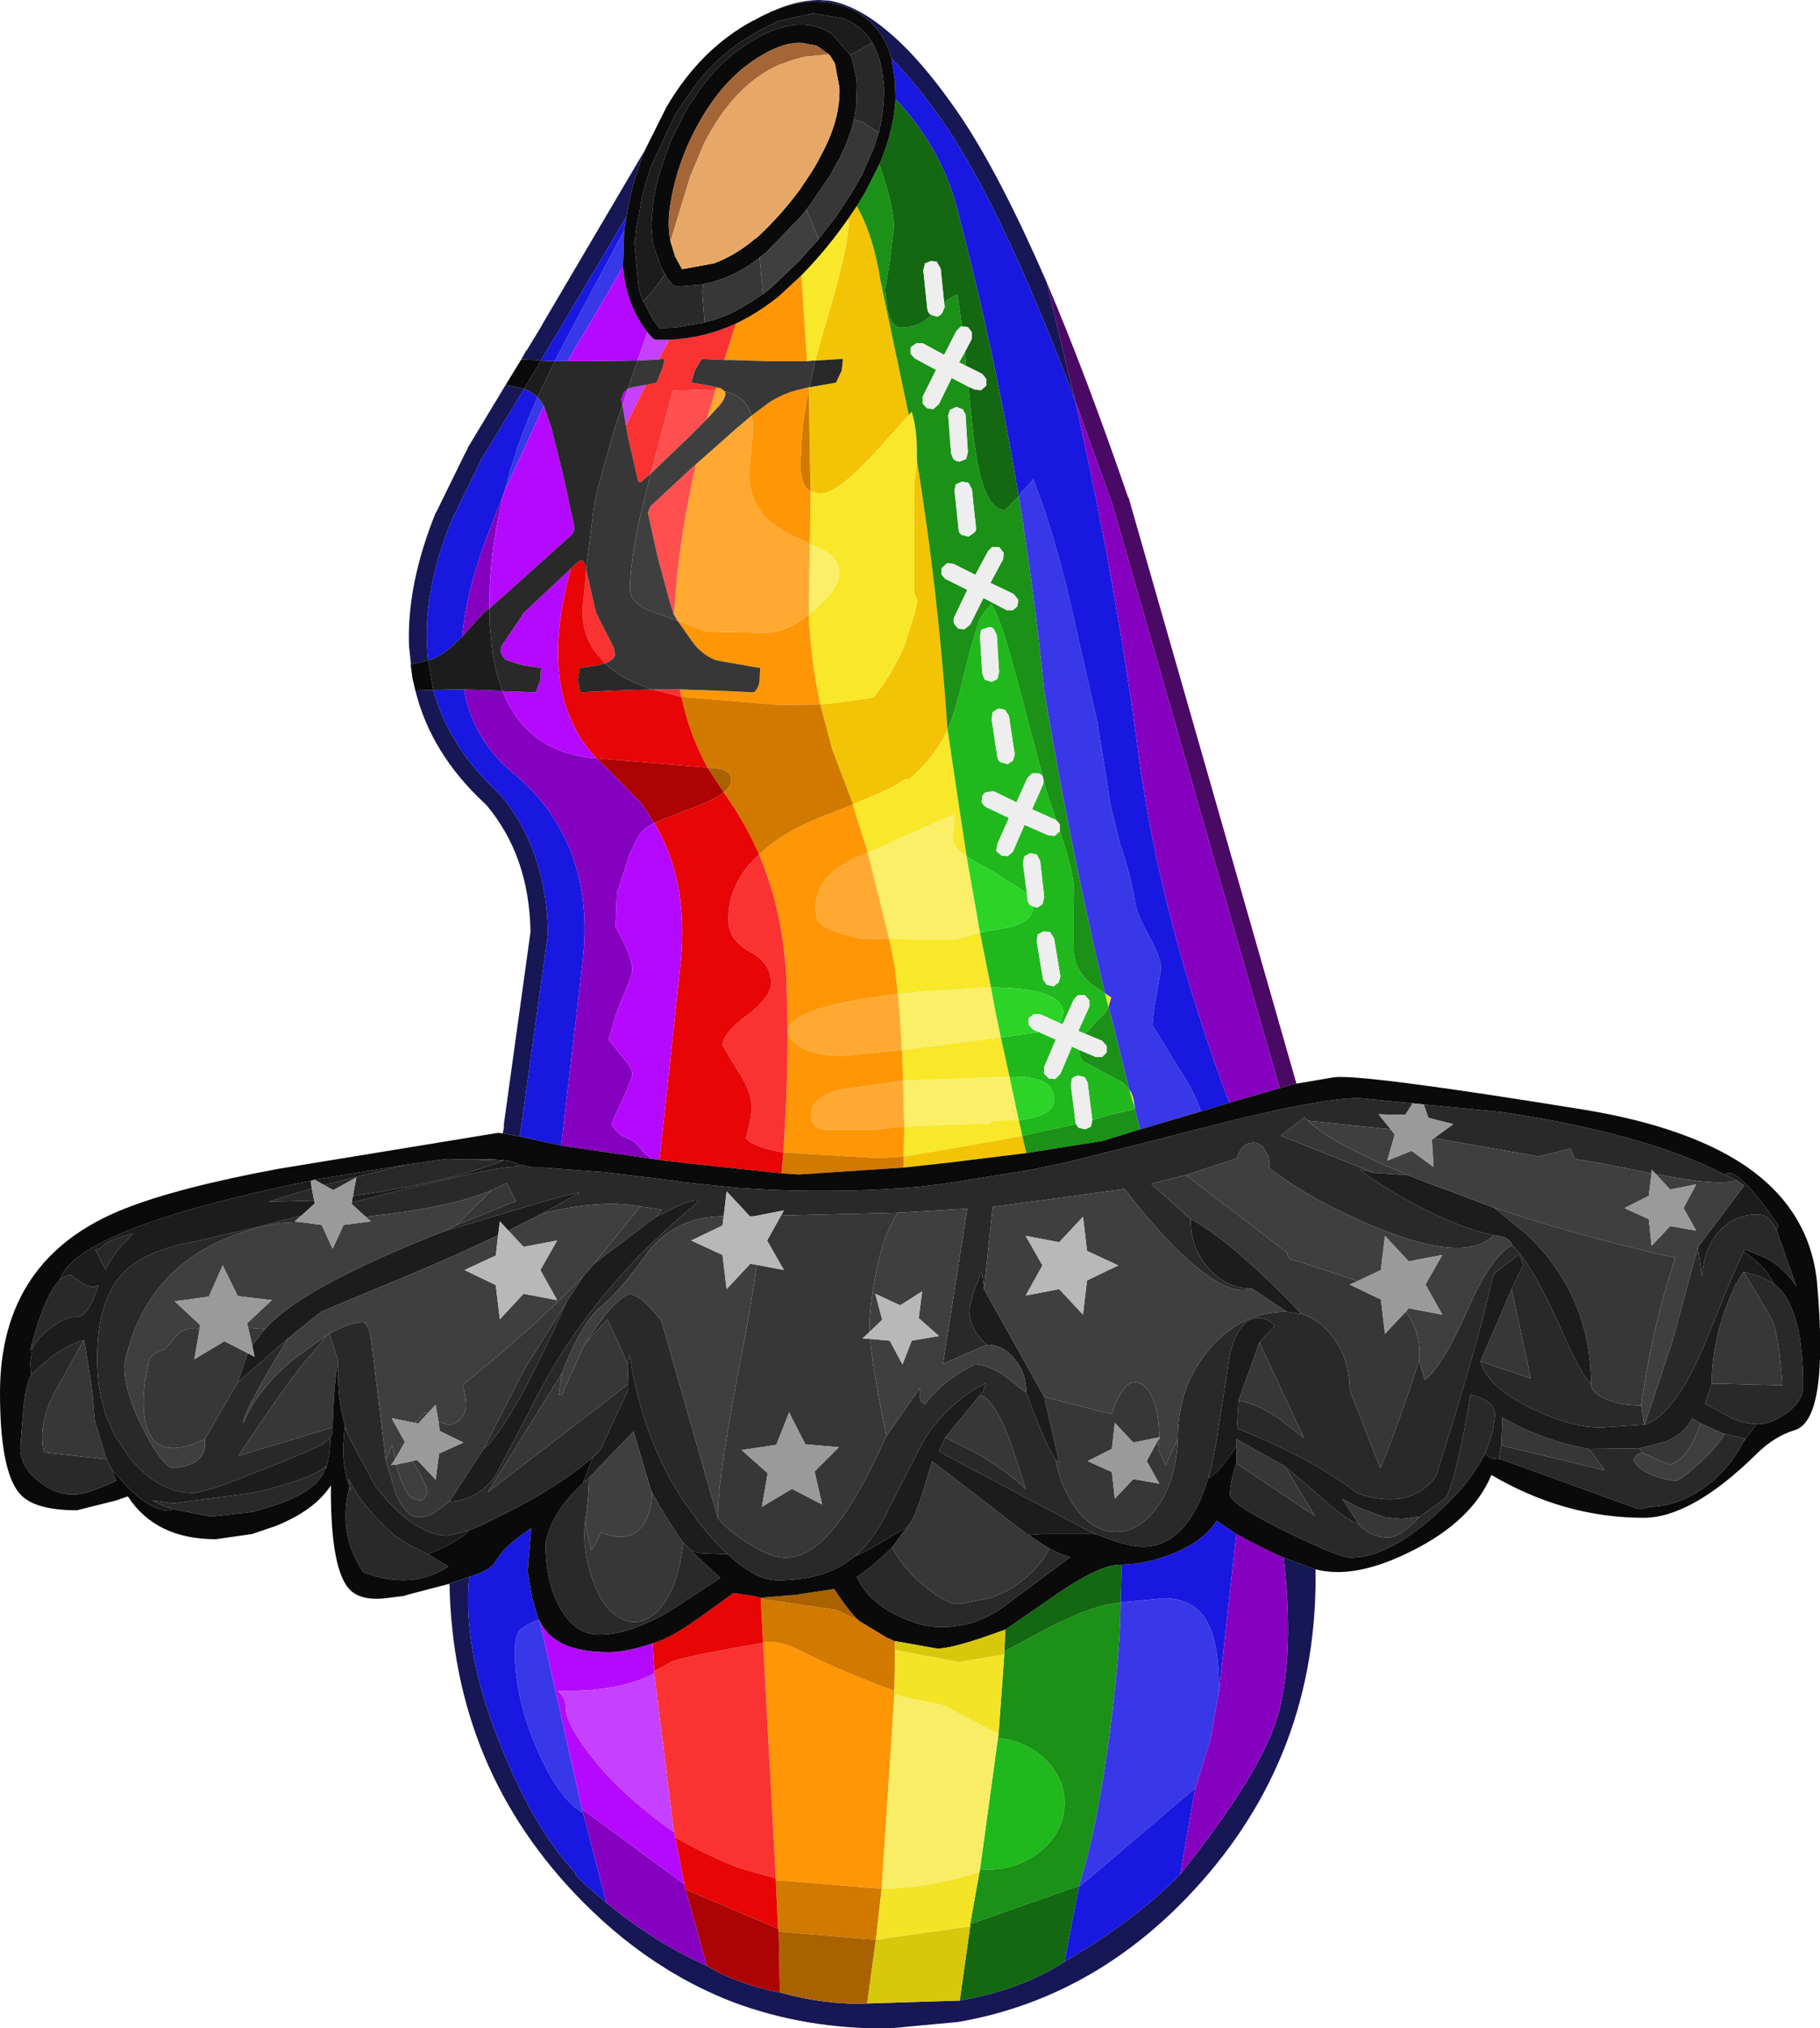<?xml version="1.0" encoding="UTF-8" standalone="no"?>
<svg xmlns:ffdec="https://www.free-decompiler.com/flash" xmlns:xlink="http://www.w3.org/1999/xlink" ffdec:objectType="shape" height="175.2px" width="157.3px" xmlns="http://www.w3.org/2000/svg">
  <g transform="matrix(1.0, 0.0, 0.0, 1.0, 67.5, 138.8)">
    <path d="M5.8 -119.9 L6.55 -121.0 Q8.0 -118.45 8.6 -114.55 L11.05 -102.95 7.9 -99.45 Q4.8 -96.15 3.4 -96.15 L2.55 -96.35 2.4 -105.05 2.45 -105.35 4.75 -105.75 5.25 -106.8 5.35 -107.8 2.95 -107.65 3.8 -110.65 Q5.85 -117.4 5.85 -119.55 L5.8 -119.9 M11.75 -99.0 Q13.55 -87.9 14.35 -76.35 L14.4 -75.75 Q13.3 -73.4 11.1 -71.5 L10.7 -71.5 9.9 -70.95 Q9.05 -70.5 6.4 -69.4 L6.2 -69.3 6.2 -69.4 4.4 -74.15 3.4 -77.95 5.6 -78.2 8.0 -78.55 Q9.6 -80.55 10.65 -83.0 L11.55 -85.8 11.8 -86.95 11.5 -87.5 11.5 -97.05 11.75 -99.0 M20.85 -40.7 L21.2 -39.2 14.7 -38.4 12.9 -38.2 10.6 -37.95 10.6 -38.9 18.75 -40.3 20.85 -40.7" fill="#f3c405" fill-rule="evenodd" stroke="none"/>
    <path d="M28.0 -53.0 L28.55 -52.65 28.3 -51.8 28.0 -53.0 M30.1 -44.7 Q30.5 -44.15 30.55 -43.3 L30.6 -43.0 30.1 -44.7 M11.05 -102.95 L11.3 -103.25 Q11.75 -101.75 11.75 -99.75 L11.75 -99.0 11.5 -97.05 11.5 -87.5 11.8 -86.95 11.55 -85.8 10.65 -83.0 Q9.6 -80.55 8.0 -78.55 L5.6 -78.2 3.4 -77.95 Q2.55 -81.9 2.4 -85.7 L2.95 -86.15 Q5.05 -88.05 5.05 -89.25 5.05 -90.45 3.8 -91.2 L2.5 -91.8 2.55 -96.35 3.4 -96.15 Q4.8 -96.15 7.9 -99.45 L11.05 -102.95 M5.8 -119.9 L5.85 -119.55 Q5.85 -117.4 3.8 -110.65 L2.95 -107.65 2.7 -107.65 2.25 -107.6 1.75 -115.0 Q4.0 -117.3 5.8 -119.9 M2.45 -105.35 L2.4 -105.05 2.4 -105.35 2.45 -105.35 M6.2 -69.3 L6.4 -69.4 Q9.05 -70.5 9.9 -70.95 L10.7 -71.5 11.1 -71.5 Q13.3 -73.4 14.4 -75.75 L15.35 -69.4 16.05 -64.8 Q14.85 -65.65 14.85 -66.4 L15.05 -68.5 7.5 -65.15 6.2 -69.3 M17.2 -58.25 L18.15 -53.5 12.5 -53.2 10.1 -52.95 9.8 -55.5 9.35 -57.7 15.1 -57.65 17.2 -58.25 M10.6 -38.9 L10.65 -41.5 14.35 -41.65 18.1 -41.75 18.1 -42.0 20.55 -42.05 20.85 -40.7 18.75 -40.3 10.6 -38.9 M10.55 -45.45 L10.45 -48.1 19.0 -49.2 19.75 -45.8 18.25 -45.75 10.55 -45.45" fill="#f8e829" fill-rule="evenodd" stroke="none"/>
    <path d="M2.5 -91.8 L3.8 -91.2 Q5.05 -90.45 5.05 -89.25 5.05 -88.05 2.95 -86.15 L2.4 -85.7 2.45 -89.55 2.5 -91.8 M7.5 -65.15 L15.05 -68.5 14.85 -66.4 Q14.85 -65.65 16.05 -64.8 L17.2 -58.25 15.1 -57.65 9.35 -57.7 7.5 -65.15 M10.1 -52.95 L12.5 -53.2 18.15 -53.5 18.55 -51.35 19.0 -49.2 10.45 -48.1 10.25 -51.35 10.1 -52.95 M10.55 -45.45 L18.25 -45.75 19.75 -45.8 20.55 -42.05 18.1 -42.0 18.1 -41.75 14.35 -41.65 10.65 -41.5 10.55 -45.45" fill="#faef67" fill-rule="evenodd" stroke="none"/>
    <path d="M14.4 -75.75 L14.5 -76.0 Q15.05 -77.3 15.8 -80.5 L16.45 -83.0 17.05 -85.0 Q17.35 -85.8 18.2 -86.6 18.7 -85.9 19.6 -83.0 L20.35 -80.3 22.6 -71.8 22.3 -72.0 21.7 -72.0 21.3 -71.6 20.35 -69.5 18.4 -70.45 17.85 -70.4 Q17.55 -70.35 17.4 -70.05 L17.35 -69.5 Q17.5 -69.2 17.8 -69.05 L19.7 -68.15 18.7 -65.9 18.6 -65.3 19.05 -64.9 19.6 -64.85 20.05 -65.25 21.05 -67.55 23.1 -66.65 23.65 -66.6 24.1 -67.0 24.6 -65.45 Q25.45 -62.8 25.3 -61.15 L25.3 -56.85 Q25.3 -55.0 26.95 -53.7 L28.0 -53.0 28.3 -51.8 28.0 -51.35 27.95 -51.25 27.2 -50.5 26.3 -49.5 25.7 -49.75 26.65 -51.85 26.65 -52.4 26.25 -52.85 25.65 -52.85 25.3 -52.45 24.35 -50.35 24.15 -50.4 24.4 -51.25 24.4 -51.35 Q24.25 -53.5 18.15 -53.5 L17.2 -58.25 18.85 -58.55 Q21.75 -58.95 21.8 -60.5 L22.15 -60.4 22.6 -60.7 22.75 -61.3 22.4 -64.45 22.1 -65.0 21.55 -65.1 21.05 -64.85 20.9 -64.3 21.25 -61.65 18.35 -63.5 16.05 -64.8 15.35 -69.4 14.4 -75.75 M22.7 -71.35 L23.15 -69.8 23.3 -69.4 23.8 -67.95 23.7 -68.0 21.7 -68.9 22.65 -71.05 22.7 -71.35 M25.8 -48.1 Q25.8 -47.25 26.35 -47.0 L29.6 -45.25 30.1 -44.7 30.6 -43.0 28.4 -42.5 26.9 -42.05 26.9 -42.1 26.5 -45.3 26.25 -45.75 25.7 -45.9 Q25.4 -45.85 25.15 -45.65 L25.05 -45.1 25.45 -41.9 25.5 -41.7 20.85 -40.7 20.55 -42.05 Q22.3 -42.25 23.05 -42.8 23.6 -43.15 23.6 -43.9 23.6 -45.9 19.75 -45.8 L19.0 -49.2 20.1 -49.35 22.3 -49.65 23.75 -49.0 22.75 -46.65 22.75 -46.05 23.15 -45.65 23.7 -45.6 24.15 -46.05 25.15 -48.4 25.8 -48.1 M18.85 -80.75 L18.65 -83.95 18.4 -84.45 Q18.2 -84.7 17.9 -84.6 L17.3 -84.4 17.2 -83.85 17.4 -80.6 17.6 -80.1 18.2 -79.9 18.7 -80.15 18.85 -80.75 M18.2 -76.7 L18.7 -73.4 Q18.75 -73.1 19.0 -72.95 L19.6 -72.8 20.05 -73.1 20.2 -73.65 19.7 -76.95 19.35 -77.5 18.8 -77.6 18.3 -77.3 18.2 -76.7 M22.1 -57.5 L22.65 -54.2 22.95 -53.75 23.55 -53.6 24.0 -53.95 24.15 -54.45 23.6 -57.75 23.25 -58.3 22.7 -58.35 22.2 -58.1 22.1 -57.5 M18.75 11.3 Q21.55 11.65 23.2 13.55 24.8 15.4 24.45 17.75 24.05 20.05 21.9 21.5 19.75 22.9 17.2 22.65 L18.7 11.7 18.75 11.3" fill="#21b81d" fill-rule="evenodd" stroke="none"/>
    <path d="M16.05 -64.8 L18.35 -63.5 21.25 -61.65 21.3 -61.1 Q21.35 -60.8 21.55 -60.6 L21.8 -60.5 Q21.75 -58.95 18.85 -58.55 L17.2 -58.25 16.05 -64.8 M18.15 -53.5 Q24.25 -53.5 24.4 -51.35 L24.4 -51.25 24.15 -50.4 22.4 -51.2 21.85 -51.2 21.4 -50.85 21.4 -50.3 21.8 -49.85 22.3 -49.65 20.1 -49.35 19.0 -49.2 18.55 -51.35 18.15 -53.5 M19.75 -45.8 Q23.6 -45.9 23.6 -43.9 23.6 -43.15 23.05 -42.8 22.3 -42.25 20.55 -42.05 L19.75 -45.8" fill="#2bd427" fill-rule="evenodd" stroke="none"/>
    <path d="M13.0 -111.6 L13.5 -111.45 Q13.8 -111.55 13.95 -111.8 L14.15 -112.3 14.1 -112.65 Q14.75 -113.2 15.25 -113.35 L15.65 -110.6 15.55 -110.6 15.15 -110.2 14.1 -108.15 12.25 -109.15 11.7 -109.15 11.2 -108.8 11.2 -108.25 11.55 -107.85 13.4 -106.85 12.25 -104.55 12.25 -103.95 12.6 -103.55 13.15 -103.45 13.65 -103.9 14.75 -106.15 16.2 -105.4 16.55 -101.95 Q17.25 -94.75 19.35 -94.75 L20.55 -95.95 Q21.9 -87.65 22.75 -79.15 23.55 -74.3 24.5 -69.4 26.05 -61.25 28.0 -53.0 L26.95 -53.7 Q25.3 -55.0 25.3 -56.85 L25.3 -61.15 Q25.45 -62.8 24.6 -65.45 L24.1 -67.0 24.1 -67.6 23.8 -67.95 23.3 -69.4 23.15 -69.8 22.7 -71.35 22.65 -71.6 22.6 -71.8 20.35 -80.3 19.6 -83.0 Q18.7 -85.9 18.2 -86.6 17.35 -85.8 17.05 -85.0 L16.45 -83.0 15.8 -80.5 Q15.05 -77.3 14.5 -76.0 L14.4 -75.75 14.35 -76.35 Q13.55 -87.9 11.75 -99.0 L11.75 -99.75 Q11.75 -101.75 11.3 -103.25 L11.05 -102.95 8.6 -114.55 Q8.0 -118.45 6.55 -121.0 L7.25 -122.15 8.5 -124.6 Q9.75 -121.05 9.75 -119.15 L9.4 -116.2 9.0 -113.75 9.2 -112.1 Q9.55 -110.5 10.35 -110.5 11.95 -110.5 13.0 -111.6 M15.9 -108.4 L16.0 -107.2 15.4 -107.5 15.9 -108.4 M28.3 -51.8 L28.45 -51.35 30.1 -44.7 29.6 -45.25 26.35 -47.0 Q25.8 -47.25 25.8 -48.1 L27.2 -47.5 27.75 -47.5 28.15 -47.9 28.15 -48.45 27.75 -48.9 26.3 -49.5 27.2 -50.5 27.95 -51.25 28.0 -51.35 28.3 -51.8 M30.6 -43.0 L31.05 -41.25 27.8 -40.25 21.2 -39.2 20.85 -40.7 25.5 -41.7 25.7 -41.4 26.3 -41.25 26.8 -41.5 26.9 -42.05 28.4 -42.5 30.6 -43.0 M16.15 -99.75 L15.95 -103.0 15.7 -103.45 15.15 -103.65 14.6 -103.4 14.45 -102.9 14.7 -99.65 14.9 -99.15 Q15.2 -98.9 15.5 -98.95 L16.0 -99.15 16.15 -99.75 M16.35 -84.85 L17.5 -87.15 19.5 -86.1 20.05 -86.1 20.45 -86.45 20.5 -87.0 20.1 -87.5 18.1 -88.45 19.2 -90.5 19.25 -91.05 18.85 -91.55 18.25 -91.55 17.9 -91.2 16.8 -89.15 14.9 -90.1 14.35 -90.15 13.9 -89.75 13.85 -89.2 14.2 -88.8 16.1 -87.85 15.0 -85.55 Q14.85 -85.25 14.95 -84.95 L15.3 -84.5 15.85 -84.45 16.35 -84.85 M15.0 -96.4 L15.35 -93.1 Q15.35 -92.8 15.6 -92.6 L16.2 -92.45 16.65 -92.75 Q16.9 -92.95 16.85 -93.25 L16.5 -96.55 16.2 -97.1 15.65 -97.2 15.1 -96.95 15.0 -96.4 M29.35 -0.35 Q29.35 3.55 28.45 10.6 27.35 19.15 25.75 24.1 L16.35 27.4 17.15 22.9 17.2 22.65 Q19.75 22.9 21.9 21.5 24.05 20.05 24.45 17.75 24.8 15.4 23.2 13.55 21.55 11.65 18.75 11.3 L18.8 11.0 19.3 4.1 19.3 3.85 23.3 1.7 Q27.3 -0.3 29.35 -0.35" fill="#1b9117" fill-rule="evenodd" stroke="none"/>
    <path d="M8.5 -124.6 Q9.75 -127.5 9.9 -130.25 14.1 -125.8 15.4 -120.1 18.5 -108.25 20.55 -95.95 L19.35 -94.75 Q17.25 -94.75 16.55 -101.95 L16.2 -105.4 16.75 -105.15 17.3 -105.1 17.75 -105.5 17.75 -106.05 17.4 -106.5 16.0 -107.2 15.9 -108.4 16.5 -109.55 16.5 -110.1 16.15 -110.55 15.65 -110.6 15.25 -113.35 Q14.75 -113.2 14.1 -112.65 L13.8 -115.6 13.45 -116.2 12.95 -116.25 12.45 -116.05 12.3 -115.45 12.65 -112.1 Q12.7 -111.8 12.9 -111.65 L13.0 -111.6 Q11.95 -110.5 10.35 -110.5 9.55 -110.5 9.2 -112.1 L9.0 -113.75 9.4 -116.2 9.75 -119.15 Q9.75 -121.05 8.5 -124.6 M19.4 1.95 L23.9 -1.15 Q27.7 -3.75 29.45 -3.65 L29.35 -0.4 29.35 -0.35 Q27.3 -0.3 23.3 1.7 L19.3 3.85 19.4 1.95 M25.75 24.1 L25.75 24.2 24.5 30.65 Q20.75 33.1 15.45 34.0 L16.35 27.6 16.35 27.4 25.75 24.1" fill="#136811" fill-rule="evenodd" stroke="none"/>
    <path d="M20.55 -95.95 L20.55 -96.0 21.8 -97.4 Q23.45 -93.25 24.95 -87.0 L25.85 -83.0 27.35 -76.4 28.2 -71.1 28.45 -69.4 29.3 -65.9 Q30.1 -63.8 30.65 -60.65 30.8 -59.75 31.9 -57.8 32.85 -56.0 32.85 -55.15 L32.2 -51.35 32.2 -51.25 32.1 -50.25 34.5 -46.35 Q35.7 -44.55 36.3 -42.8 L31.05 -41.25 30.6 -43.0 30.55 -43.3 Q30.5 -44.15 30.1 -44.7 L28.45 -51.35 28.3 -51.8 28.55 -52.65 28.0 -53.0 Q26.05 -61.25 24.5 -69.4 23.55 -74.3 22.75 -79.15 21.9 -87.65 20.55 -95.95 M29.35 -0.4 L33.1 -0.75 Q35.55 -0.75 36.7 1.05 37.9 2.95 37.85 7.35 L37.1 11.5 36.05 14.9 35.8 15.65 25.75 24.2 25.75 24.1 Q27.35 19.15 28.45 10.6 29.35 3.55 29.35 -0.35 L29.35 -0.4 M-21.05 -104.5 L-20.75 -104.15 -20.5 -103.75 -23.9 -96.35 Q-22.9 -100.35 -21.05 -104.5 M-18.45 -107.6 L-19.55 -107.6 -18.55 -109.55 -13.55 -118.9 -13.65 -115.75 -18.45 -107.6 M-20.95 1.1 L-20.85 1.2 -17.2 17.45 -17.1 17.8 Q-19.25 16.55 -21.1 12.25 -23.0 7.85 -23.0 3.85 -23.0 2.6 -22.65 2.1 -22.25 1.6 -20.95 1.1" fill="#3838e9" fill-rule="evenodd" stroke="none"/>
    <path d="M9.55 -133.75 Q11.75 -131.55 14.2 -128.0 19.25 -120.55 25.4 -104.25 28.75 -89.55 30.8 -74.45 31.1 -71.95 31.55 -69.4 33.05 -60.7 36.05 -51.35 37.25 -47.5 38.75 -43.55 L36.3 -42.8 Q35.7 -44.55 34.5 -46.35 L32.1 -50.25 32.2 -51.25 32.2 -51.35 32.85 -55.15 Q32.85 -56.0 31.9 -57.8 30.8 -59.75 30.65 -60.65 30.1 -63.8 29.3 -65.9 L28.45 -69.4 28.2 -71.1 27.35 -76.4 25.85 -83.0 24.95 -87.0 Q23.45 -93.25 21.8 -97.4 L20.55 -96.0 20.55 -95.95 Q18.5 -108.25 15.4 -120.1 14.1 -125.8 9.9 -130.25 L9.85 -131.75 9.55 -133.75 M29.45 -3.65 Q31.75 -3.7 34.1 -4.7 36.65 -5.8 37.65 -7.45 L39.35 -6.3 37.85 7.35 Q37.9 2.95 36.7 1.05 35.55 -0.75 33.1 -0.75 L29.35 -0.4 29.45 -3.65 M25.75 24.2 L35.8 15.65 34.5 23.1 Q30.7 27.0 24.5 30.65 L25.75 24.2 M-20.75 -107.65 L-20.7 -107.75 -19.35 -110.0 -13.35 -120.1 -13.55 -118.9 -18.55 -109.55 -19.55 -107.6 -20.75 -107.65 M-22.2 -105.2 Q-21.5 -104.95 -21.05 -104.5 -22.9 -100.35 -23.9 -96.35 L-25.65 -91.8 Q-27.25 -87.4 -27.55 -83.8 L-28.75 -82.7 Q-29.45 -82.1 -30.5 -81.75 L-30.6 -83.0 Q-30.85 -88.0 -28.45 -93.9 L-25.95 -99.0 -25.95 -99.1 -25.85 -99.2 -22.2 -105.2 M-30.05 -79.2 L-28.15 -79.25 -27.4 -79.25 Q-26.6 -74.9 -23.25 -72.1 -21.7 -70.85 -20.55 -69.4 -16.2 -63.9 -17.15 -55.7 L-19.0 -39.85 -22.4 -40.6 -22.6 -40.65 -22.5 -41.1 -22.5 -41.3 -22.45 -41.5 -20.15 -58.1 -20.15 -58.2 Q-20.25 -64.8 -23.65 -69.4 L-24.3 -70.2 -24.4 -70.3 Q-28.7 -74.25 -30.05 -79.2 M-26.95 -2.6 Q-25.1 -3.15 -24.65 -3.95 -23.95 -5.25 -21.6 -6.8 L-21.6 -6.6 -21.9 -3.1 -21.5 -0.8 -20.95 1.1 Q-22.25 1.6 -22.65 2.1 -23.0 2.6 -23.0 3.85 -23.0 7.85 -21.1 12.25 -19.25 16.55 -17.1 17.8 L-15.1 25.55 Q-18.2 22.95 -17.7 23.05 -21.55 19.0 -24.55 11.15 -27.55 3.3 -26.95 -2.6" fill="#1818e0" fill-rule="evenodd" stroke="none"/>
    <path d="M-2.4 -137.0 L-0.65 -137.9 -0.7 -137.85 Q1.25 -138.75 3.25 -138.8 L4.1 -138.75 4.15 -138.75 Q6.5 -138.35 9.1 -136.2 12.1 -133.75 15.45 -128.85 18.9 -123.75 22.95 -114.45 L25.4 -104.25 Q19.25 -120.55 14.2 -128.0 11.75 -131.55 9.55 -133.75 8.7 -136.9 5.85 -138.1 2.25 -139.65 -2.4 -137.0 M46.2 -3.25 Q46.45 12.85 35.65 24.5 31.3 29.2 26.15 32.05 21.1 34.85 15.3 35.85 L9.4 36.4 Q2.2 36.5 -4.1 34.15 -7.1 33.0 -9.85 31.3 -13.75 28.9 -17.2 25.4 -28.35 14.1 -28.65 -2.0 L-26.95 -2.6 Q-27.55 3.3 -24.55 11.15 -21.55 19.0 -17.7 23.05 -18.2 22.95 -15.1 25.55 -10.9 29.0 -6.4 31.0 -3.75 32.6 -0.1 33.3 3.9 34.4 7.45 34.25 L15.45 34.0 Q20.75 33.1 24.5 30.65 30.7 27.0 34.5 23.1 41.75 14.05 43.05 9.0 44.35 3.9 43.45 -4.25 L46.2 -3.25 M-24.05 -40.9 L-23.95 -41.4 -23.95 -41.5 -23.95 -41.7 -21.65 -58.3 Q-21.75 -64.85 -25.45 -69.25 L-25.6 -69.4 Q-30.25 -73.7 -31.6 -79.15 L-30.05 -79.2 Q-28.7 -74.25 -24.4 -70.3 L-24.3 -70.2 -23.65 -69.4 Q-20.25 -64.8 -20.15 -58.2 L-20.15 -58.1 -22.45 -41.5 -22.5 -41.3 -22.5 -41.1 -22.6 -40.65 -24.05 -40.9 M-31.85 -80.2 L-32.15 -83.0 Q-32.35 -88.3 -29.85 -94.5 L-29.8 -94.55 -27.3 -99.65 -27.35 -99.55 -27.05 -100.1 -27.15 -100.0 -23.8 -105.55 -22.35 -105.25 -22.2 -105.2 -25.85 -99.2 -25.95 -99.1 -25.95 -99.0 -28.45 -93.9 Q-30.85 -88.0 -30.6 -83.0 L-30.5 -81.75 -30.8 -81.7 -32.0 -81.4 -31.85 -80.2 M-22.45 -107.75 L-22.0 -108.55 -22.0 -108.5 -20.6 -110.8 -20.65 -110.75 -11.75 -125.85 Q-12.9 -123.05 -13.35 -120.1 L-19.35 -110.0 -20.7 -107.75 -20.75 -107.65 -21.15 -107.7 -22.45 -107.75" fill="#161754" fill-rule="evenodd" stroke="none"/>
    <path d="M38.75 -43.55 Q37.25 -47.5 36.05 -51.35 33.05 -60.7 31.55 -69.4 31.1 -71.95 30.8 -74.45 28.75 -89.55 25.4 -104.25 L28.6 -95.35 28.6 -95.4 43.1 -44.8 38.75 -43.55 M39.35 -6.3 Q41.35 -5.2 43.45 -4.25 44.35 3.9 43.05 9.0 41.75 14.05 34.5 23.1 L35.8 15.65 36.05 14.9 37.1 11.5 37.85 7.35 39.35 -6.3 M-15.95 -73.3 L-14.85 -72.25 -12.05 -69.4 -10.95 -67.7 Q-11.8 -67.3 -12.25 -66.7 L-13.05 -65.1 -14.2 -61.6 -14.3 -58.75 Q-12.85 -56.15 -12.85 -55.05 -12.85 -54.5 -13.85 -52.25 L-14.2 -51.35 -14.25 -51.25 -14.9 -49.0 -13.85 -47.7 Q-12.85 -46.55 -12.85 -46.05 -12.85 -45.65 -13.75 -43.7 L-14.65 -41.75 Q-14.65 -41.4 -13.45 -40.45 L-13.8 -40.75 -12.75 -40.25 -11.65 -39.1 -12.25 -39.55 -11.15 -38.7 -19.0 -39.85 -17.15 -55.7 Q-16.2 -63.9 -20.55 -69.4 -21.7 -70.85 -23.25 -72.1 -26.6 -74.9 -27.4 -79.25 L-24.25 -79.15 -24.05 -79.1 Q-22.0 -73.85 -16.1 -73.3 L-15.95 -73.3 M-27.55 -83.8 Q-27.25 -87.4 -25.65 -91.8 L-23.9 -96.35 Q-25.25 -91.15 -25.2 -86.25 L-25.75 -85.8 -26.85 -84.6 -27.55 -83.8 M-17.1 17.8 L-17.2 17.45 -8.35 23.95 -8.25 24.4 -6.4 31.0 Q-10.9 29.0 -15.1 25.55 L-17.1 17.8" fill="#8600bf" fill-rule="evenodd" stroke="none"/>
    <path d="M25.4 -104.25 L22.95 -114.45 Q26.3 -106.6 30.0 -95.85 L30.05 -95.8 44.55 -45.2 44.25 -45.15 43.1 -44.8 28.6 -95.4 28.6 -95.35 25.4 -104.25" fill="#4b0966" fill-rule="evenodd" stroke="none"/>
    <path d="M1.75 -115.0 L2.25 -107.6 -1.1 -107.6 -4.3 -107.7 -4.9 -107.7 -3.9 -110.85 Q-2.0 -111.75 -0.2 -113.2 L1.75 -115.0 M2.4 -105.05 Q1.75 -101.95 1.75 -99.6 1.6 -98.7 1.75 -97.85 1.9 -96.75 2.55 -96.35 L2.5 -91.8 1.05 -92.5 Q-2.9 -94.3 -2.75 -98.1 L-2.55 -100.3 Q-2.35 -102.0 -2.55 -102.9 L-1.0 -104.05 Q0.1 -104.75 1.35 -105.1 L2.4 -105.35 2.4 -105.05 M2.4 -85.7 Q2.55 -81.9 3.4 -77.95 L-0.05 -77.9 -8.6 -78.6 -8.75 -79.25 -5.6 -79.15 -2.35 -79.0 Q-1.95 -79.3 -1.85 -80.0 L-1.8 -81.1 -5.55 -81.75 Q-6.8 -82.2 -7.65 -83.35 L-8.95 -85.2 -6.55 -84.25 -1.3 -84.15 Q0.4 -84.15 2.4 -85.7 M9.35 -57.7 L9.8 -55.5 10.1 -52.95 Q4.75 -52.3 2.4 -51.35 L2.2 -51.25 Q0.6 -50.55 0.6 -49.7 0.6 -49.2 1.35 -48.6 2.6 -47.6 5.35 -47.6 L10.45 -48.1 10.55 -45.45 4.95 -44.65 Q2.6 -43.95 2.6 -42.55 2.6 -41.35 3.75 -41.25 L8.25 -41.25 10.45 -41.5 10.65 -41.5 10.6 -38.9 8.5 -38.75 0.2 -39.25 Q0.65 -45.9 0.55 -51.35 L0.45 -54.6 Q0.1 -60.3 -1.9 -65.0 0.2 -67.0 4.0 -68.45 L6.2 -69.3 7.5 -65.15 6.95 -64.95 Q3.0 -63.25 3.0 -60.5 3.0 -59.4 3.4 -59.05 4.1 -58.35 6.85 -57.75 L9.35 -57.7 M9.8 7.25 L9.8 7.6 8.7 24.35 -0.45 23.6 -0.45 23.45 -1.55 3.1 -1.55 3.05 Q-0.2 2.85 1.4 3.65 5.15 5.55 9.8 7.25 M-5.6 -105.35 L-5.25 -105.3 -4.85 -105.0 -5.65 -105.15 -5.6 -105.35" fill="#ff9606" fill-rule="evenodd" stroke="none"/>
    <path d="M-2.55 -102.9 Q-2.35 -102.0 -2.55 -100.3 L-2.75 -98.1 Q-2.9 -94.3 1.05 -92.5 L2.5 -91.8 2.45 -89.55 2.4 -85.7 Q0.4 -84.15 -1.3 -84.15 L-6.55 -84.25 -8.95 -85.2 -9.25 -85.7 -9.1 -87.65 Q-8.7 -92.75 -7.35 -98.7 L-3.85 -101.8 -2.55 -102.9 M10.65 -41.5 L10.45 -41.5 8.25 -41.25 3.75 -41.25 Q2.6 -41.35 2.6 -42.55 2.6 -43.95 4.95 -44.65 L10.55 -45.45 10.65 -41.5 M10.45 -48.1 L5.35 -47.6 Q2.6 -47.6 1.35 -48.6 0.6 -49.2 0.6 -49.7 0.6 -50.55 2.2 -51.25 L2.4 -51.35 Q4.75 -52.3 10.1 -52.95 L10.25 -51.35 10.45 -48.1 M9.35 -57.7 L6.85 -57.75 Q4.1 -58.35 3.4 -59.05 3.0 -59.4 3.0 -60.5 3.0 -63.25 6.95 -64.95 L7.5 -65.15 9.35 -57.7 M-6.4 -102.6 L-5.65 -105.15 -4.85 -105.0 -4.8 -104.75 Q-4.85 -104.35 -5.25 -103.85 L-6.4 -102.6" fill="#ffa933" fill-rule="evenodd" stroke="none"/>
    <path d="M2.4 -105.05 L2.55 -96.35 Q1.9 -96.75 1.75 -97.85 1.6 -98.7 1.75 -99.6 1.75 -101.95 2.4 -105.05 M3.4 -77.95 L4.4 -74.15 6.2 -69.4 6.2 -69.3 4.0 -68.45 Q0.2 -67.0 -1.9 -65.0 -2.9 -67.3 -4.3 -69.4 L-4.95 -70.35 Q-4.25 -70.95 -4.3 -71.55 -4.4 -72.4 -5.9 -72.45 L-6.35 -72.5 Q-7.9 -75.3 -8.6 -78.6 L-0.05 -77.9 3.4 -77.95 M0.2 -39.25 L8.5 -38.75 10.6 -38.9 10.6 -37.95 1.55 -37.35 0.05 -37.45 0.2 -39.25 M6.75 1.2 L9.15 2.65 9.85 3.1 9.85 3.7 9.8 7.25 Q5.15 5.55 1.4 3.65 -0.2 2.85 -1.55 3.05 L-1.75 -0.7 4.8 0.25 6.75 1.2 M-0.45 23.6 L8.7 24.35 8.2 28.75 -0.2 28.05 -0.25 27.8 -0.45 23.6" fill="#d27900" fill-rule="evenodd" stroke="none"/>
    <path d="M-1.75 -0.8 L1.3 -1.05 4.6 -1.55 Q5.8 0.3 6.75 1.2 L4.8 0.25 -1.75 -0.7 -1.75 -0.8 M9.15 2.65 L9.85 2.95 9.85 3.1 9.15 2.65 M8.2 28.75 L7.45 34.25 Q3.9 34.4 -0.1 33.3 L-0.2 28.05 8.2 28.75 M-6.35 -72.5 L-5.9 -72.45 Q-4.4 -72.4 -4.3 -71.55 -4.25 -70.95 -4.95 -70.35 L-5.0 -70.45 -6.35 -72.5" fill="#aa6200" fill-rule="evenodd" stroke="none"/>
    <path d="M-1.9 -65.0 Q0.1 -60.3 0.45 -54.6 L0.55 -51.35 Q0.65 -45.9 0.2 -39.25 -2.4 -39.7 -3.05 -40.5 -2.55 -42.1 -2.55 -43.25 -2.55 -44.55 -3.8 -46.4 L-5.05 -48.5 Q-5.05 -49.55 -2.95 -51.1 L-2.75 -51.25 -2.6 -51.35 Q-0.85 -52.8 -0.85 -53.9 -0.85 -55.6 -2.7 -56.6 -4.55 -57.6 -4.55 -59.35 -4.55 -62.6 -1.9 -65.0 M-1.55 3.1 L-0.45 23.45 -3.45 22.6 Q-6.05 21.65 -9.15 19.9 L-9.25 19.45 -10.95 5.75 -10.95 5.55 -9.5 4.75 Q-8.55 4.3 -1.55 3.1 M-9.65 -109.45 Q-6.6 -109.6 -3.9 -110.85 L-4.9 -107.7 -6.85 -107.8 -7.45 -106.8 -7.75 -105.75 -6.25 -105.5 -5.6 -105.35 -5.65 -105.15 -9.35 -105.05 -11.25 -97.9 -12.0 -97.25 Q-12.05 -97.15 -12.25 -97.15 L-12.35 -97.25 -13.2 -100.95 -13.4 -102.05 -11.7 -105.55 -10.75 -105.75 -10.3 -106.85 Q-10.05 -107.55 -10.1 -107.8 L-10.6 -107.75 -9.65 -109.45 M-16.85 -89.65 L-16.1 -86.35 -15.95 -85.8 -14.45 -82.85 -14.35 -82.25 Q-14.4 -81.85 -15.0 -81.6 L-15.2 -81.5 -16.15 -82.6 -16.4 -83.0 Q-17.2 -84.4 -17.15 -86.25 L-16.9 -88.8 -16.85 -89.65 M-11.1 -79.25 L-9.8 -79.25 -8.75 -79.25 -8.6 -78.6 -11.1 -79.25" fill="#fa3232" fill-rule="evenodd" stroke="none"/>
    <path d="M-7.35 -98.7 Q-8.7 -92.75 -9.1 -87.65 L-9.25 -85.7 -9.3 -85.8 -9.65 -86.95 -10.65 -90.65 -11.5 -94.5 -11.4 -94.8 -11.25 -95.1 -7.7 -98.4 -7.35 -98.7 M-5.65 -105.15 L-6.4 -102.6 -7.85 -101.15 -11.25 -97.9 -9.35 -105.05 -5.65 -105.15" fill="#ff4f4f" fill-rule="evenodd" stroke="none"/>
    <path d="M0.2 -39.25 L0.05 -37.45 -6.95 -38.2 -10.5 -38.6 -8.65 -55.85 Q-8.0 -62.75 -10.95 -67.7 L-10.05 -68.1 -6.65 -69.4 -5.65 -69.9 Q-5.25 -70.15 -4.95 -70.35 L-4.3 -69.4 Q-2.9 -67.3 -1.9 -65.0 -4.55 -62.6 -4.55 -59.35 -4.55 -57.6 -2.7 -56.6 -0.85 -55.6 -0.85 -53.9 -0.85 -52.8 -2.6 -51.35 L-2.75 -51.25 -2.95 -51.1 Q-5.05 -49.55 -5.05 -48.5 L-3.8 -46.4 Q-2.55 -44.55 -2.55 -43.25 -2.55 -42.1 -3.05 -40.5 -2.4 -39.7 0.2 -39.25 M-1.55 3.05 L-1.55 3.1 Q-8.55 4.3 -9.5 4.75 L-10.95 5.55 -11.1 3.15 Q-9.65 2.75 -7.3 1.1 L-4.1 -1.2 -2.4 -0.95 -1.75 -0.8 -1.75 -0.7 -1.55 3.05 M-0.45 23.45 L-0.45 23.6 -0.25 27.8 -8.25 24.4 -8.35 23.95 -9.15 19.9 Q-6.05 21.65 -3.45 22.6 L-0.45 23.45 M-18.15 -89.7 L-17.5 -90.3 -17.2 -90.4 -17.05 -90.3 -16.85 -89.65 -16.9 -88.8 -17.15 -86.25 Q-17.2 -84.4 -16.4 -83.0 L-16.15 -82.6 -15.2 -81.5 -16.0 -81.3 -17.4 -81.1 -17.55 -80.05 -17.35 -79.0 -14.45 -79.15 -11.1 -79.25 -8.6 -78.6 Q-7.9 -75.3 -6.35 -72.5 L-15.95 -73.3 Q-21.2 -78.85 -18.15 -89.7" fill="#e70505" fill-rule="evenodd" stroke="none"/>
    <path d="M-4.95 -70.35 Q-5.25 -70.15 -5.65 -69.9 L-6.65 -69.4 -10.05 -68.1 -10.95 -67.7 -12.05 -69.4 -14.85 -72.25 -15.95 -73.3 -6.35 -72.5 -5.0 -70.45 -4.95 -70.35 M-0.2 28.05 L-0.1 33.3 Q-3.75 32.6 -6.4 31.0 L-8.25 24.4 -0.25 27.8 -0.2 28.05" fill="#ad0303" fill-rule="evenodd" stroke="none"/>
    <path d="M-10.95 -67.7 Q-8.0 -62.75 -8.65 -55.85 L-10.5 -38.6 -10.65 -38.65 -11.15 -38.7 -12.25 -39.55 -11.65 -39.1 -12.75 -40.25 -13.8 -40.75 -13.45 -40.45 Q-14.65 -41.4 -14.65 -41.75 L-13.75 -43.7 Q-12.85 -45.65 -12.85 -46.05 -12.85 -46.55 -13.85 -47.7 L-14.9 -49.0 -14.25 -51.25 -14.2 -51.35 -13.85 -52.25 Q-12.85 -54.5 -12.85 -55.05 -12.85 -56.15 -14.3 -58.75 L-14.2 -61.6 -13.05 -65.1 -12.25 -66.7 Q-11.8 -67.3 -10.95 -67.7 M-20.5 -103.75 L-19.85 -101.85 -18.85 -97.85 -17.85 -93.25 -17.9 -92.95 -18.05 -92.65 -20.6 -90.35 -23.9 -87.4 -25.2 -86.25 Q-25.25 -91.15 -23.9 -96.35 L-20.5 -103.75 M-24.05 -79.1 L-21.2 -79.0 -20.8 -80.05 -20.75 -81.1 -22.35 -81.35 -23.5 -81.7 Q-24.0 -81.85 -24.15 -82.3 -24.35 -82.75 -24.05 -83.15 L-22.3 -85.75 -22.3 -85.8 -18.15 -89.7 Q-21.2 -78.85 -15.95 -73.3 L-16.1 -73.3 Q-22.0 -73.85 -24.05 -79.1 M-13.7 -103.8 L-13.8 -104.3 -13.6 -104.9 -13.25 -105.2 -13.7 -103.8 M-12.4 -107.65 L-12.55 -107.65 -16.7 -107.6 -18.45 -107.6 -13.65 -115.75 Q-13.4 -112.5 -11.55 -110.1 L-12.4 -107.65 M-20.85 1.2 Q-19.65 3.9 -14.9 3.9 -13.35 3.9 -11.1 3.15 L-10.95 5.55 -10.95 5.75 Q-13.85 7.25 -18.5 7.25 L-19.3 7.25 -18.95 7.6 Q-18.6 8.1 -18.6 8.7 -18.6 10.0 -16.6 12.65 -13.95 16.15 -9.25 19.45 L-9.15 19.9 -8.35 23.95 -17.2 17.45 -20.85 1.2" fill="#b509ff" fill-rule="evenodd" stroke="none"/>
    <path d="M-11.55 -110.1 L-11.1 -109.6 -10.95 -109.5 -10.75 -109.45 -9.65 -109.45 -10.6 -107.75 -12.4 -107.65 -11.55 -110.1 M-13.25 -105.2 L-13.05 -105.3 -12.05 -105.5 -11.7 -105.55 -13.4 -102.05 -13.7 -103.8 -13.25 -105.2 M-10.95 5.75 L-9.25 19.45 Q-13.95 16.15 -16.6 12.65 -18.6 10.0 -18.6 8.7 -18.6 8.1 -18.95 7.6 L-19.3 7.25 -18.5 7.25 Q-13.85 7.25 -10.95 5.75" fill="#c640ff" fill-rule="evenodd" stroke="none"/>
    <path d="M7.9 -135.1 Q8.7 -133.75 8.85 -131.7 L8.9 -131.3 Q8.95 -129.4 8.45 -127.35 L7.05 -128.25 6.3 -128.5 6.5 -129.55 6.55 -131.3 6.55 -131.55 6.5 -132.1 6.15 -133.7 6.0 -134.05 7.25 -134.75 7.9 -135.1 M-6.6 -110.95 L-9.1 -110.5 -10.5 -110.45 -11.1 -111.25 -11.9 -112.8 Q-11.0 -113.65 -10.05 -115.1 L-10.35 -115.7 -9.85 -114.8 -9.45 -114.3 -9.2 -114.1 -8.9 -114.05 -6.95 -114.2 -6.75 -114.25 -6.8 -113.5 -6.6 -110.95 M2.95 -107.65 L5.35 -107.8 5.25 -106.8 4.75 -105.75 2.45 -105.35 2.95 -107.65 M61.6 -32.1 Q59.25 -29.7 51.9 -32.6 46.25 -34.85 42.2 -37.9 L42.25 -38.2 42.15 -38.9 41.65 -39.75 Q41.25 -40.1 40.8 -40.1 40.3 -40.1 39.95 -39.75 39.6 -39.4 39.4 -38.75 L35.0 -37.3 32.0 -36.55 35.4 -33.5 Q35.4 -31.0 36.95 -29.25 38.5 -27.5 40.7 -27.5 38.4 -26.65 33.85 -31.25 31.6 -33.6 29.7 -36.1 L18.3 -34.55 17.55 -27.45 17.35 -29.0 16.65 -27.2 16.25 -25.7 Q16.25 -25.05 16.6 -24.2 17.05 -23.25 17.8 -22.65 L14.0 -21.0 16.1 -34.4 10.1 -34.05 0.0 -33.8 0.25 -34.25 -2.3 -33.75 -2.7 -33.75 -4.7 -35.9 -4.95 -33.75 Q-8.75 -33.75 -11.25 -31.0 -13.85 -27.3 -15.55 -25.95 -17.25 -24.55 -18.95 -20.15 L-25.35 -9.9 -13.2 -19.25 -13.2 -19.15 -13.2 -18.9 -13.2 -18.75 -15.6 -13.6 Q-16.7 -12.45 -18.35 -11.3 -21.2 -9.3 -25.2 -7.4 -25.75 -7.05 -27.05 -6.6 L-28.75 -6.15 Q-31.6 -6.15 -34.75 -10.05 L-34.85 -10.2 -35.05 -10.4 -37.45 -14.9 Q-38.45 -17.85 -38.25 -21.2 L-39.05 -23.6 Q-37.2 -24.6 -36.2 -24.6 -35.6 -24.6 -35.4 -22.9 L-34.15 -12.65 -33.25 -9.65 Q-32.35 -7.75 -31.35 -7.75 -30.7 -7.75 -30.0 -8.1 L-28.65 -9.1 Q-26.25 -9.2 -24.7 -11.3 L-21.8 -16.8 Q-16.95 -26.8 -7.85 -34.4 L-7.15 -35.0 Q-7.25 -35.35 -9.0 -34.6 L-10.8 -33.7 -10.3 -34.3 -12.15 -34.6 Q-15.75 -35.25 -20.7 -33.95 L-17.45 -35.75 Q-17.5 -36.0 -29.25 -32.4 L-28.1 -32.95 -22.9 -35.05 -23.7 -36.6 -25.0 -36.0 Q-28.5 -34.5 -35.9 -33.7 L-37.15 -34.85 -37.1 -34.9 -37.0 -34.95 Q-25.1 -38.0 -23.15 -38.0 L-22.6 -38.15 -22.2 -38.15 -21.5 -37.95 -20.45 -37.95 -19.25 -37.85 -15.25 -37.55 -10.7 -37.0 -8.8 -36.75 -8.55 -36.7 -3.8 -36.2 -1.3 -36.05 -0.05 -36.0 Q4.0 -35.85 8.45 -36.05 L10.15 -36.15 10.2 -36.15 10.55 -36.15 10.8 -36.2 12.0 -36.3 14.1 -36.55 21.55 -37.75 23.7 -38.2 24.05 -38.25 31.85 -40.2 39.3 -42.1 43.05 -42.95 Q47.8 -43.95 49.95 -43.95 L54.6 -43.5 53.95 -42.5 51.65 -42.55 52.7 -41.25 45.55 -42.0 45.25 -42.3 43.2 -40.7 51.25 -37.5 50.0 -37.8 Q51.75 -36.4 54.9 -34.7 58.75 -32.7 61.6 -32.1 M55.15 -21.25 L55.65 -19.6 Q57.2 -20.8 59.4 -25.8 61.45 -30.4 63.2 -31.25 64.8 -29.75 67.15 -24.6 69.3 -19.7 70.0 -19.3 70.0 -18.5 71.3 -17.95 72.55 -17.4 74.35 -17.4 L74.6 -15.75 70.85 -15.5 Q68.3 -15.5 64.95 -17.1 61.1 -18.95 60.45 -21.2 L64.8 -19.75 63.15 -27.45 64.15 -29.55 63.8 -30.45 61.75 -28.9 Q61.55 -28.75 61.3 -27.6 60.2 -22.6 56.6 -11.25 54.3 -8.3 49.85 -9.8 45.85 -12.85 39.6 -15.35 L39.4 -15.45 39.55 -17.85 Q41.0 -17.55 42.8 -16.45 L45.2 -14.6 41.35 -22.85 42.65 -24.25 Q42.2 -24.95 41.2 -24.95 39.6 -24.95 38.8 -21.85 L37.75 -15.05 37.7 -14.65 37.2 -12.15 Q35.45 -5.2 31.25 -5.2 29.8 -5.2 26.7 -6.5 L14.45 -13.0 13.65 -13.45 14.2 -14.65 16.85 -13.3 Q19.45 -11.8 21.15 -10.2 L19.85 -14.2 Q18.3 -18.25 17.15 -18.25 L17.45 -18.55 17.7 -19.35 Q14.45 -17.65 12.4 -14.5 L9.5 -8.85 Q8.05 -5.75 6.4 -4.4 L6.2 -4.25 Q3.85 -2.3 -0.3 -2.3 -2.2 -2.3 -4.6 -4.55 -5.8 -5.65 -7.05 -7.25 L-7.2 -7.45 -8.5 -9.25 -9.5 -10.9 Q-12.15 -15.7 -13.1 -21.8 L-13.25 -21.0 -15.0 -24.85 -17.0 -22.65 -15.3 -25.1 Q-13.7 -27.0 -13.05 -27.0 -12.4 -27.0 -11.3 -25.85 L-10.35 -24.75 -5.45 -7.65 Q-4.4 -6.4 -2.6 -5.35 -0.8 -4.25 0.35 -4.25 2.25 -4.25 4.05 -6.2 6.35 -8.65 9.1 -14.75 L12.0 -18.9 Q11.9 -18.1 12.15 -17.7 L12.45 -17.5 Q13.9 -19.5 16.75 -20.95 17.85 -20.95 19.35 -19.95 L21.2 -18.5 22.35 -15.5 Q23.25 -13.35 23.75 -12.7 24.05 -10.95 24.95 -9.35 26.4 -6.75 28.6 -6.5 30.8 -6.3 32.5 -8.6 34.15 -10.9 34.3 -14.55 34.3 -19.1 37.05 -22.3 39.8 -25.5 43.7 -25.5 L45.0 -25.3 Q46.45 -24.9 47.55 -23.5 49.15 -21.55 49.15 -18.75 L51.8 -12.0 Q52.85 -14.3 55.15 -21.25 M23.2 -5.05 L24.1 -4.6 25.0 -4.3 19.55 -0.25 Q17.0 1.75 13.8 1.75 12.25 1.75 10.3 0.85 7.6 -0.35 6.55 -2.6 7.85 -3.4 9.6 -5.15 10.7 -3.1 12.7 -1.55 14.4 -0.25 15.35 -0.25 L18.0 -0.75 Q20.9 -1.7 22.7 -4.2 L23.2 -5.05 M43.55 -12.15 L46.6 -9.55 Q48.95 -7.4 49.9 -7.2 50.9 -6.0 52.5 -6.0 53.5 -6.0 55.2 -7.8 L57.45 -9.4 Q58.4 -11.15 59.6 -18.35 61.05 -17.95 61.5 -17.35 L61.7 -16.8 61.7 -16.7 61.7 -16.55 61.7 -16.45 61.55 -15.3 61.55 -15.25 60.95 -13.5 60.85 -13.25 Q59.7 -10.9 57.1 -8.45 52.65 -4.25 49.2 -4.25 48.3 -4.25 43.65 -6.5 38.8 -8.9 38.8 -9.7 38.8 -10.7 39.35 -12.4 L46.15 -7.85 43.55 -12.15 M62.1 -12.8 L62.05 -12.8 62.25 -13.95 71.2 -11.8 69.85 -13.65 74.2 -13.7 74.45 -13.3 Q73.9 -13.3 73.7 -12.7 73.95 -12.05 74.95 -11.55 75.95 -11.05 77.35 -10.9 77.95 -11.1 79.35 -12.4 80.9 -13.8 81.55 -14.95 L83.3 -14.55 83.2 -14.3 Q81.75 -11.5 79.25 -9.95 77.15 -8.65 75.0 -8.65 74.4 -8.3 73.55 -8.65 L62.1 -12.8 M84.35 -15.8 Q83.2 -15.85 82.3 -16.25 L82.1 -16.35 79.85 -17.55 80.45 -19.3 86.55 -19.15 Q86.2 -23.95 85.55 -25.0 L83.2 -28.95 84.45 -28.6 85.75 -28.0 86.2 -27.6 Q88.35 -25.45 88.35 -19.05 88.35 -17.75 86.85 -16.7 85.55 -15.8 84.55 -15.8 L84.35 -15.8 M83.2 -30.7 L82.9 -30.05 82.05 -28.15 80.3 -23.85 Q77.5 -16.65 74.65 -15.75 L77.1 -23.15 79.25 -31.1 79.6 -28.5 Q79.8 -31.3 81.35 -32.7 82.6 -33.9 84.4 -33.9 85.25 -33.9 85.75 -33.05 L85.8 -33.0 86.0 -32.55 86.05 -32.55 87.75 -27.7 Q86.75 -29.25 85.1 -30.15 L83.35 -30.85 83.2 -30.7 M75.6 -37.4 L75.25 -37.75 75.25 -37.45 71.5 -38.2 68.6 -38.7 68.25 -39.6 65.5 -38.9 56.45 -40.5 58.1 -41.7 55.95 -42.25 55.55 -43.4 62.25 -42.75 Q73.05 -41.15 79.8 -38.2 L82.1 -37.1 82.6 -36.85 Q81.05 -36.3 75.6 -37.4 M-21.05 -104.5 L-19.55 -107.6 -18.45 -107.6 -16.7 -107.6 -12.55 -107.65 -12.4 -107.65 -13.25 -105.2 -13.6 -104.9 -13.8 -104.3 -13.7 -103.8 -14.4 -101.75 -15.8 -96.75 -15.95 -96.1 -16.15 -95.15 -16.85 -89.65 -17.05 -90.3 -17.2 -90.4 -17.5 -90.3 -18.15 -89.7 -22.3 -85.8 -22.3 -85.75 -24.05 -83.15 Q-24.35 -82.75 -24.15 -82.3 -24.0 -81.85 -23.5 -81.7 L-22.35 -81.35 -20.75 -81.1 -20.8 -80.05 -21.2 -79.0 -24.05 -79.1 Q-24.75 -80.8 -25.0 -83.0 L-25.2 -85.1 -25.2 -85.35 -25.2 -86.25 -23.9 -87.4 -20.6 -90.35 -18.05 -92.65 -17.9 -92.95 -17.85 -93.25 -18.85 -97.85 -19.85 -101.85 -20.5 -103.75 -20.75 -104.15 -21.05 -104.5 M-15.2 -81.5 Q-14.25 -80.55 -12.7 -79.85 L-11.55 -79.4 -11.1 -79.25 -14.45 -79.15 -17.35 -79.0 -17.55 -80.05 -17.4 -81.1 -16.0 -81.3 -15.2 -81.5 M-57.4 -30.75 L-58.4 -29.15 -59.25 -30.85 Q-58.95 -30.9 -58.7 -31.1 L-58.5 -31.3 Q-58.05 -31.65 -56.95 -32.0 L-56.0 -32.25 -57.4 -30.75 M-62.35 -28.2 Q-61.85 -28.7 -61.35 -28.65 -59.65 -27.25 -59.0 -27.8 -59.65 -25.65 -60.5 -25.15 L-60.6 -25.1 -60.7 -25.05 -60.85 -25.05 -60.9 -25.05 -61.0 -25.05 Q-62.2 -25.05 -64.1 -23.25 L-64.4 -22.8 -64.9 -22.15 Q-63.65 -27.0 -62.35 -28.2 M-64.8 -20.05 L-64.5 -20.35 -64.45 -20.35 -63.25 -21.45 Q-61.8 -22.6 -60.25 -23.05 L-62.5 -19.05 Q-64.3 -15.95 -63.7 -13.35 L-58.3 -12.75 -57.85 -11.9 -57.45 -10.9 Q-59.95 -9.7 -61.2 -9.7 -62.7 -9.7 -64.1 -10.8 -65.75 -12.05 -65.75 -13.8 L-65.45 -17.45 Q-65.2 -19.45 -64.8 -20.05 M-52.55 -8.45 L-52.65 -8.5 -52.7 -8.5 Q-53.35 -8.7 -54.35 -9.2 L-52.5 -8.95 -45.7 -9.85 -44.8 -10.05 Q-40.55 -11.1 -39.35 -12.15 L-39.35 -12.05 Q-39.9 -10.05 -43.85 -8.75 L-45.7 -8.2 -49.25 -7.8 -52.55 -8.45 M-38.95 -14.65 L-39.55 -14.1 Q-40.2 -13.7 -43.3 -12.45 L-47.9 -10.65 Q-50.15 -9.85 -50.85 -9.85 -52.35 -9.85 -53.75 -10.65 -55.0 -11.35 -56.2 -12.75 L-56.3 -12.9 -57.55 -14.75 -58.4 -16.65 -58.7 -17.95 -58.75 -17.95 Q-59.1 -19.6 -59.1 -21.5 -59.1 -26.45 -56.9 -28.8 -54.95 -30.85 -50.5 -31.6 L-47.5 -32.3 -45.95 -32.65 -41.45 -33.8 -42.05 -33.3 -41.6 -33.25 -43.35 -33.15 Q-54.6 -31.15 -56.75 -20.95 -56.8 -18.7 -55.2 -15.55 -53.75 -12.55 -52.65 -12.0 -49.5 -12.2 -49.8 -14.5 L-46.95 -19.4 -42.6 -23.2 Q-46.3 -17.2 -46.5 -15.85 -45.3 -18.7 -42.3 -21.25 L-39.25 -23.5 -40.3 -22.15 Q-42.05 -20.35 -46.9 -13.05 L-38.75 -15.5 Q-38.7 -15.05 -38.95 -14.65 M-40.35 -35.1 L-44.3 -35.0 -40.55 -36.15 -40.35 -35.1 M-18.5 -26.4 Q-23.45 -15.4 -25.7 -13.65 L-22.2 -20.5 -18.5 -26.4 M-7.8 -4.9 L-5.25 -2.5 -9.6 0.35 Q-13.1 2.4 -15.7 2.4 -17.7 2.4 -19.0 0.25 -20.35 -2.0 -20.35 -5.5 -19.8 -8.4 -16.75 -11.0 L-16.6 -11.15 Q-16.6 -9.4 -16.95 -7.25 -17.2 -4.8 -16.2 -2.15 -15.25 0.5 -13.5 1.15 -11.8 1.75 -10.35 0.0 -8.9 -1.75 -8.45 -5.55 L-7.8 -4.9 M-32.4 -38.2 L-28.9 -38.7 -27.0 -38.65 -24.0 -38.55 -24.95 -38.2 Q-29.1 -36.75 -35.35 -35.75 L-37.0 -35.5 -36.7 -37.1 -38.7 -36.0 -39.5 -36.45 -32.4 -38.2 M-37.3 -10.35 L-37.15 -9.95 -37.25 -10.55 -37.4 -11.1 -36.55 -9.6 Q-35.2 -7.75 -33.35 -6.15 L-32.35 -5.5 -32.2 -5.4 -30.5 -4.55 -28.75 -3.5 Q-31.9 -1.4 -36.1 -3.0 -38.35 -6.35 -37.3 -10.35" fill="#292929" fill-rule="evenodd" stroke="none"/>
    <path d="M8.45 -127.35 L8.0 -125.95 6.95 -123.6 6.4 -122.65 5.95 -121.9 4.8 -120.15 3.25 -118.15 2.2 -120.7 2.7 -121.4 4.25 -123.65 4.4 -123.95 5.0 -125.05 5.1 -125.2 Q5.95 -126.9 6.3 -128.5 L7.05 -128.25 8.45 -127.35 M-1.55 -113.4 Q-2.5 -112.75 -3.45 -112.2 L-3.5 -112.15 -3.55 -112.15 -3.9 -111.95 Q-5.2 -111.3 -6.6 -110.95 L-6.8 -113.5 -6.75 -114.25 Q-4.6 -114.65 -2.6 -116.0 L-1.85 -116.55 -1.55 -113.4 M2.25 -107.6 L2.7 -107.65 2.95 -107.65 2.45 -105.35 2.4 -105.35 1.35 -105.1 Q0.1 -104.75 -1.0 -104.05 L-2.55 -102.9 Q-2.95 -104.55 -4.85 -105.0 L-5.25 -105.3 -5.6 -105.35 -6.25 -105.5 -7.75 -105.75 -7.45 -106.8 -6.85 -107.8 -4.9 -107.7 -4.3 -107.7 -1.1 -107.6 2.25 -107.6 M35.0 -37.3 L43.75 -30.6 Q43.75 -30.25 44.1 -30.0 L44.85 -29.8 49.85 -28.15 49.15 -27.85 51.85 -26.55 52.2 -23.6 54.0 -25.5 Q55.35 -23.75 55.15 -21.25 52.85 -14.3 51.8 -12.0 L49.15 -18.75 Q49.15 -21.55 47.55 -23.5 46.45 -24.9 45.0 -25.3 L43.25 -27.1 Q38.3 -32.0 35.4 -33.5 L32.0 -36.55 35.0 -37.3 M51.25 -37.5 L43.2 -40.7 45.25 -42.3 45.55 -42.0 Q47.2 -40.35 52.1 -38.2 L54.2 -37.3 51.25 -37.5 M-25.0 -36.0 L-23.7 -36.6 -22.9 -35.05 -28.1 -32.95 -25.0 -36.0 M-12.15 -34.6 L-10.3 -34.3 -10.8 -33.7 -10.95 -33.6 -16.15 -29.65 -12.15 -34.6 M-28.65 -9.1 L-30.0 -8.1 Q-30.7 -7.75 -31.35 -7.75 -32.35 -7.75 -33.25 -9.65 L-34.15 -12.65 -33.6 -14.0 -33.35 -12.75 -33.7 -12.25 -33.25 -12.3 Q-32.85 -10.6 -32.1 -9.55 -31.55 -9.2 -31.1 -9.2 L-30.85 -9.35 -30.55 -9.85 Q-30.6 -10.5 -31.85 -12.6 L-31.45 -12.7 -29.85 -11.0 -29.55 -13.25 -27.45 -14.2 -29.5 -15.2 -29.6 -16.0 -28.7 -15.7 Q-27.4 -16.05 -27.25 -17.15 -27.15 -17.65 -27.5 -19.2 -21.15 -24.3 -17.1 -28.55 L-18.5 -26.4 -22.2 -20.5 -25.7 -13.65 -28.65 -9.1 M-39.05 -23.6 L-38.25 -21.2 Q-38.65 -19.55 -38.75 -15.5 L-46.9 -13.05 Q-42.05 -20.35 -40.3 -22.15 L-39.25 -23.5 -39.05 -23.6 M-13.2 -19.25 L-25.35 -9.9 -18.95 -20.15 -19.2 -18.35 -18.95 -18.3 -17.0 -22.65 -15.0 -24.85 -13.25 -21.0 -13.2 -19.25 M-2.7 -33.75 L-2.3 -33.75 -2.65 -33.7 -2.7 -33.75 M0.0 -33.8 L10.1 -34.05 Q8.85 -32.25 8.15 -28.55 7.65 -25.9 7.65 -24.1 L7.65 -23.75 7.05 -23.2 7.7 -23.15 Q7.9 -20.65 9.1 -14.75 6.35 -8.65 4.05 -6.2 2.25 -4.25 0.35 -4.25 -0.8 -4.25 -2.6 -5.35 -4.4 -6.4 -5.45 -7.65 -5.55 -10.6 -3.65 -20.5 -2.4 -27.0 -2.1 -29.55 L0.25 -29.1 -1.2 -31.65 0.0 -33.8 M41.35 -22.85 L45.2 -14.6 42.8 -16.45 Q41.0 -17.55 39.55 -17.85 L41.35 -22.85 M63.15 -27.45 L64.8 -19.75 60.45 -21.2 63.15 -27.45 M74.35 -17.4 Q72.55 -17.4 71.3 -17.95 70.0 -18.5 70.0 -19.3 70.0 -26.85 64.5 -32.15 L61.6 -34.5 Q68.7 -32.1 77.3 -30.15 76.3 -27.25 75.4 -23.3 74.65 -19.85 74.35 -17.4 M17.15 -18.25 Q18.3 -18.25 19.85 -14.2 L21.15 -10.2 Q19.45 -11.8 16.85 -13.3 L14.2 -14.65 17.15 -18.25 M-3.4 -13.55 L-1.15 -11.55 -1.65 -8.65 0.95 -10.2 3.55 -8.85 2.9 -11.7 5.0 -13.8 2.1 -14.05 0.7 -16.8 -0.4 -14.0 -3.4 -13.55 M10.9 -6.9 L11.25 -7.35 Q11.95 -8.6 13.05 -12.6 L21.1 -6.4 22.95 -5.2 23.2 -5.05 22.7 -4.2 Q20.9 -1.7 18.0 -0.75 L15.35 -0.25 Q14.4 -0.25 12.7 -1.55 10.7 -3.1 9.6 -5.15 L10.9 -6.9 M32.7 -14.65 L30.45 -14.2 28.85 -15.9 28.6 -13.65 26.5 -12.6 28.6 -11.65 28.85 -9.35 30.45 -11.05 32.7 -10.65 31.6 -12.6 32.7 -14.6 32.6 -13.65 33.25 -12.25 34.3 -14.55 Q34.15 -10.9 32.5 -8.6 30.8 -6.3 28.6 -6.5 26.4 -6.75 24.95 -9.35 24.05 -10.95 23.75 -12.7 L24.05 -12.45 22.75 -18.15 28.55 -16.65 Q29.45 -19.1 30.3 -19.35 31.15 -19.6 31.85 -18.55 32.5 -17.5 32.65 -15.75 L32.7 -14.65 M39.35 -12.4 L39.35 -13.85 39.35 -14.5 43.55 -12.15 46.15 -7.85 39.35 -12.4 M49.9 -7.2 L48.5 -9.35 49.05 -9.05 50.25 -8.45 52.2 -7.75 53.65 -7.6 55.2 -7.8 Q53.5 -6.0 52.5 -6.0 50.9 -6.0 49.9 -7.2 M62.25 -13.95 L62.35 -16.35 63.75 -15.6 Q66.85 -14.15 69.85 -13.65 L71.2 -11.8 62.25 -13.95 M74.2 -13.7 L76.5 -14.3 Q78.15 -15.0 78.75 -16.3 L79.5 -15.85 Q78.35 -12.65 76.8 -12.3 L74.45 -13.3 74.2 -13.7 M80.45 -19.3 Q80.45 -22.4 81.55 -25.55 L82.15 -27.1 82.15 -27.05 82.4 -27.65 83.15 -28.9 83.2 -28.95 85.55 -25.0 Q86.2 -23.95 86.55 -19.15 L80.45 -19.3 M-16.85 -89.65 L-16.15 -95.15 -15.95 -96.1 -15.8 -96.75 -14.4 -101.75 -13.7 -103.8 -13.4 -102.05 -13.2 -100.95 -12.35 -97.25 -12.25 -97.15 Q-12.05 -97.15 -12.0 -97.25 L-11.25 -97.9 -11.55 -96.75 Q-13.05 -90.95 -13.05 -87.9 -13.05 -86.55 -10.7 -85.8 L-9.25 -85.3 -8.95 -85.2 -7.65 -83.35 Q-6.8 -82.2 -5.55 -81.75 L-1.8 -81.1 -1.85 -80.0 Q-1.95 -79.3 -2.35 -79.0 L-5.6 -79.15 -8.75 -79.25 -9.8 -79.25 -11.1 -79.25 -11.55 -79.4 -12.7 -79.85 Q-14.25 -80.55 -15.2 -81.5 L-15.0 -81.6 Q-14.4 -81.85 -14.35 -82.25 L-14.45 -82.85 -15.95 -85.8 -16.1 -86.35 -16.85 -89.65 M-13.25 -105.2 L-12.4 -107.65 -10.6 -107.75 -10.1 -107.8 Q-10.05 -107.55 -10.3 -106.85 L-10.75 -105.75 -11.7 -105.55 -12.05 -105.5 -13.05 -105.3 -13.25 -105.2 M-60.25 -23.05 L-60.15 -22.65 -59.55 -18.8 -59.5 -18.35 -59.4 -17.1 -59.3 -16.05 -58.3 -12.75 -63.7 -13.35 Q-64.3 -15.95 -62.5 -19.05 L-60.25 -23.05 M-50.25 -24.0 L-50.7 -21.4 -48.1 -22.95 -46.05 -21.9 -46.15 -21.75 -46.95 -19.4 -49.8 -14.5 Q-54.35 -12.3 -55.0 -16.3 -55.3 -18.3 -54.7 -20.85 -54.7 -21.85 -53.25 -22.25 L-52.1 -23.6 Q-51.6 -24.05 -50.85 -24.05 L-50.25 -24.0 M-45.7 -22.6 L-46.05 -24.1 -45.75 -24.1 -44.6 -24.0 -45.7 -22.6 M-30.6 -16.65 L-31.35 -15.85 -31.65 -15.9 -30.75 -16.8 -30.6 -16.65 M-11.15 -9.9 Q-9.9 -7.6 -8.45 -5.55 -8.9 -1.75 -10.35 0.0 -11.8 1.75 -13.5 1.15 -15.25 0.5 -16.2 -2.15 -17.2 -4.8 -16.95 -7.25 L-16.4 -4.9 Q-15.9 -5.6 -15.55 -6.45 -12.95 -5.4 -11.85 -7.2 -11.15 -8.3 -11.15 -9.9" fill="#373737" fill-rule="evenodd" stroke="none"/>
    <path d="M-11.9 -112.8 L-11.95 -112.8 -12.3 -113.9 -12.65 -117.65 -12.65 -117.8 -12.65 -118.0 -12.6 -118.15 -12.55 -118.75 -12.55 -118.8 -12.0 -121.8 -11.7 -122.95 -11.25 -124.4 -9.2 -128.8 -9.05 -129.05 -7.4 -131.45 Q-5.55 -133.85 -3.15 -135.4 L-1.9 -136.15 -0.2 -137.0 2.75 -137.65 5.45 -137.2 5.95 -136.95 Q7.05 -136.35 7.75 -135.35 L7.9 -135.1 7.25 -134.75 6.0 -134.05 4.3 -135.95 3.7 -136.25 Q2.6 -136.75 1.3 -136.65 0.05 -136.55 -1.35 -135.9 L-1.55 -135.8 -2.45 -135.3 -3.0 -134.95 Q-5.15 -133.55 -6.85 -131.3 L-8.1 -129.45 -8.5 -128.7 -9.45 -126.8 -9.45 -126.75 -9.75 -126.0 -10.55 -123.65 -10.6 -123.55 -11.0 -121.7 -11.05 -121.45 -11.05 -121.2 -11.2 -119.4 -11.2 -119.35 -11.1 -118.05 -11.05 -117.8 -11.05 -117.65 -10.35 -115.7 -10.05 -115.1 Q-11.0 -113.65 -11.9 -112.8 M63.2 -31.25 Q62.95 -32.0 61.6 -32.1 58.75 -32.7 54.9 -34.7 51.75 -36.4 50.0 -37.8 L51.25 -37.5 54.2 -37.3 55.2 -36.9 61.6 -34.5 64.5 -32.15 Q70.0 -26.85 70.0 -19.3 69.3 -19.7 67.15 -24.6 64.8 -29.75 63.2 -31.25 M-22.6 -38.15 L-23.15 -38.0 Q-25.1 -38.0 -37.0 -34.95 L-37.1 -34.9 -37.0 -35.5 -35.35 -35.75 Q-29.1 -36.75 -24.95 -38.2 L-24.0 -38.55 -27.0 -38.65 Q-23.5 -38.8 -22.65 -38.2 L-22.6 -38.15 M-29.25 -32.4 Q-17.5 -36.0 -17.45 -35.75 L-20.7 -33.95 Q-22.1 -33.25 -23.55 -32.5 L-24.3 -33.3 -24.45 -32.1 Q-27.9 -30.45 -31.95 -28.75 L-39.75 -25.5 -39.85 -25.4 -42.6 -23.2 -46.95 -19.4 -46.15 -21.75 -46.05 -21.9 -45.5 -21.6 -45.7 -22.6 -44.6 -24.0 Q-41.55 -27.55 -29.25 -32.4 M-10.8 -33.7 L-9.0 -34.6 Q-7.25 -35.35 -7.15 -35.0 L-7.85 -34.4 Q-16.95 -26.8 -21.8 -16.8 L-24.7 -11.3 Q-26.25 -9.2 -28.65 -9.1 L-25.7 -13.65 Q-23.45 -15.4 -18.5 -26.4 L-17.1 -28.55 -16.4 -29.35 -16.15 -29.65 -10.95 -33.6 -10.8 -33.7 M-37.45 -14.9 L-35.05 -10.4 -34.85 -10.2 -34.75 -10.05 Q-31.6 -6.15 -28.75 -6.15 L-27.05 -6.6 -27.0 -6.6 Q-27.45 -6.0 -29.05 -5.2 L-30.5 -4.55 -32.2 -5.4 -32.35 -5.5 -33.35 -6.15 Q-35.2 -7.75 -36.55 -9.6 L-37.4 -11.1 -37.25 -10.55 -37.15 -9.95 -37.3 -10.35 Q-37.85 -11.9 -37.85 -13.75 L-37.7 -15.6 -37.45 -14.9 M-15.6 -13.6 L-13.2 -18.75 -13.2 -18.9 -13.2 -19.15 -13.2 -19.25 -13.25 -21.0 -13.1 -21.8 Q-12.15 -15.7 -9.5 -10.9 L-8.5 -9.25 -7.2 -7.45 -7.05 -7.25 Q-5.8 -5.65 -4.6 -4.55 L-4.85 -4.55 -7.1 -4.65 -7.8 -4.9 -8.45 -5.55 Q-9.9 -7.6 -11.15 -9.9 L-11.25 -10.1 -12.75 -15.15 -16.6 -11.15 -16.75 -11.0 -17.1 -10.75 -16.3 -12.85 -15.6 -13.6 M17.8 -22.65 Q17.05 -23.25 16.6 -24.2 16.25 -25.05 16.25 -25.7 L16.65 -27.2 17.35 -29.0 17.55 -27.45 22.75 -18.15 24.05 -12.45 23.75 -12.7 Q23.25 -13.35 22.35 -15.5 L21.2 -18.5 Q21.2 -20.2 20.2 -21.4 19.2 -22.65 17.8 -22.65 M40.7 -27.5 Q38.5 -27.5 36.95 -29.25 35.4 -31.0 35.4 -33.5 38.3 -32.0 43.25 -27.1 L45.0 -25.3 43.7 -25.5 40.7 -27.5 M14.2 -14.65 L13.65 -13.45 14.45 -13.0 26.7 -6.5 27.3 -6.25 27.0 -6.3 22.6 -6.3 21.4 -6.2 21.1 -6.4 13.05 -12.6 Q11.95 -8.6 11.25 -7.35 L10.9 -6.9 10.05 -6.4 Q6.75 -4.4 6.4 -4.4 8.05 -5.75 9.5 -8.85 L12.4 -14.5 Q14.45 -17.65 17.7 -19.35 L17.45 -18.55 17.15 -18.25 14.2 -14.65 M37.2 -12.15 L37.7 -14.65 37.75 -15.05 38.8 -21.85 Q39.6 -24.95 41.2 -24.95 42.2 -24.95 42.65 -24.25 L41.35 -22.85 39.55 -17.85 39.4 -15.45 39.6 -15.35 Q45.85 -12.85 49.85 -9.8 54.3 -8.3 56.6 -11.25 60.2 -22.6 61.3 -27.6 61.55 -28.75 61.75 -28.9 L63.8 -30.45 64.15 -29.55 63.15 -27.45 60.45 -21.2 Q61.1 -18.95 64.95 -17.1 68.3 -15.5 70.85 -15.5 L74.6 -15.75 74.65 -15.75 Q77.5 -16.65 80.3 -23.85 L82.05 -28.15 82.9 -30.05 83.2 -30.7 83.55 -30.45 Q85.3 -29.15 85.75 -28.0 L84.45 -28.6 83.2 -28.95 83.15 -28.9 82.4 -27.65 82.15 -27.05 82.15 -27.1 81.55 -25.55 Q80.45 -22.4 80.45 -19.3 L79.85 -17.55 82.1 -16.35 82.3 -16.25 Q83.2 -15.85 84.35 -15.8 L83.5 -14.7 83.2 -14.3 83.3 -14.55 81.55 -14.95 81.25 -15.05 79.5 -15.85 78.75 -16.3 Q78.15 -15.0 76.5 -14.3 L74.2 -13.7 69.85 -13.65 Q66.85 -14.15 63.75 -15.6 L62.35 -16.35 62.25 -13.95 62.05 -12.8 62.1 -12.8 62.2 -12.75 61.65 -12.8 Q61.25 -12.8 60.85 -13.25 L60.95 -13.5 61.55 -15.25 61.55 -15.3 61.7 -16.45 61.7 -16.55 61.7 -16.7 61.7 -16.8 61.5 -17.35 Q61.05 -17.95 59.6 -18.35 58.4 -11.15 57.45 -9.4 L55.2 -7.8 53.65 -7.6 52.2 -7.75 50.25 -8.45 49.05 -9.05 48.5 -9.35 49.9 -7.2 Q48.95 -7.4 46.6 -9.55 L43.55 -12.15 39.35 -14.5 39.35 -13.85 Q37.7 -11.4 36.95 -11.15 L37.2 -12.15 M82.6 -36.85 L82.1 -37.1 81.6 -37.35 Q82.55 -38.25 86.2 -32.95 L86.05 -32.55 86.0 -32.55 85.8 -33.0 85.75 -33.05 Q85.25 -33.9 84.4 -33.9 82.6 -33.9 81.35 -32.7 79.8 -31.3 79.6 -28.5 L79.25 -31.1 83.25 -36.4 82.6 -36.85 M-22.2 -105.2 L-20.75 -107.65 -19.55 -107.6 -21.05 -104.5 Q-21.5 -104.95 -22.2 -105.2 M-25.2 -86.25 L-25.2 -85.35 -25.2 -85.1 -25.0 -83.0 Q-24.75 -80.8 -24.05 -79.1 L-24.25 -79.15 -27.4 -79.25 -28.15 -79.25 -30.05 -79.2 -30.5 -81.75 Q-29.45 -82.1 -28.75 -82.7 L-27.55 -83.8 -26.85 -84.6 -25.75 -85.8 -25.2 -86.25 M-64.4 -22.8 L-64.1 -23.25 Q-62.2 -25.05 -61.0 -25.05 L-60.9 -25.05 -60.85 -25.05 -60.7 -25.05 -60.6 -25.1 -60.5 -25.15 Q-59.65 -25.65 -59.0 -27.8 -59.65 -27.25 -61.35 -28.65 -61.85 -28.7 -62.35 -28.2 -61.1 -32.45 -42.4 -36.45 L-40.65 -36.8 -40.55 -36.15 -44.3 -35.0 -40.35 -35.1 -40.3 -34.85 -41.45 -33.8 -45.95 -32.65 -47.5 -32.3 -50.5 -31.6 Q-54.95 -30.85 -56.9 -28.8 -59.1 -26.45 -59.1 -21.5 -59.1 -19.6 -58.75 -17.95 L-58.7 -17.95 -58.4 -16.65 -57.55 -14.75 -56.3 -12.9 -56.2 -12.75 Q-55.0 -11.35 -53.75 -10.65 -52.35 -9.85 -50.85 -9.85 -50.15 -9.85 -47.9 -10.65 L-43.3 -12.45 Q-40.2 -13.7 -39.55 -14.1 L-38.95 -14.65 Q-38.95 -13.3 -39.3 -12.05 L-39.55 -11.55 -39.35 -12.05 -39.35 -12.15 Q-40.55 -11.1 -44.8 -10.05 L-45.7 -9.85 -52.5 -8.95 -54.35 -9.2 Q-53.35 -8.7 -52.7 -8.5 L-52.65 -8.5 -52.55 -8.45 -52.6 -8.45 -52.8 -8.3 Q-54.55 -8.3 -56.75 -10.65 L-57.85 -11.9 -58.3 -12.75 -59.3 -16.05 -59.4 -17.1 -59.5 -18.35 -59.55 -18.8 -60.15 -22.65 -60.25 -23.05 Q-61.8 -22.6 -63.25 -21.45 L-64.45 -20.35 -64.5 -20.35 -64.8 -20.05 -64.9 -21.0 -64.7 -22.4 -64.4 -22.8 M-57.4 -30.75 L-56.0 -32.25 -56.95 -32.0 Q-58.05 -31.65 -58.5 -31.3 L-58.7 -31.1 Q-58.95 -30.9 -59.25 -30.85 L-58.4 -29.15 -57.4 -30.75 M-32.4 -38.2 L-39.5 -36.45 -40.3 -36.9 -32.4 -38.2" fill="#1c1c1c" fill-rule="evenodd" stroke="none"/>
    <path d="M7.9 -135.1 L7.75 -135.35 Q7.05 -136.35 5.95 -136.95 L5.45 -137.2 2.75 -137.65 -0.2 -137.0 -1.9 -136.15 -3.15 -135.4 Q-5.55 -133.85 -7.4 -131.45 L-9.05 -129.05 -9.2 -128.8 -11.25 -124.4 -11.7 -122.95 -12.0 -121.8 -12.55 -118.8 -12.55 -118.75 -12.6 -118.15 -12.65 -118.0 -12.65 -117.8 -12.65 -117.65 -12.3 -113.9 -11.95 -112.8 -11.9 -112.8 -11.1 -111.25 -10.5 -110.45 -9.1 -110.5 -6.6 -110.95 Q-5.2 -111.3 -3.9 -111.95 L-3.55 -112.15 -3.5 -112.15 -3.45 -112.2 Q-2.5 -112.75 -1.55 -113.4 L-0.85 -113.95 1.6 -116.3 3.25 -118.15 4.8 -120.15 5.95 -121.9 6.4 -122.65 6.95 -123.6 8.0 -125.95 8.45 -127.35 Q8.95 -129.4 8.9 -131.3 L8.85 -131.7 Q8.7 -133.75 7.9 -135.1 M-10.35 -115.7 L-11.05 -117.65 -11.05 -117.8 -11.1 -118.05 -11.2 -119.35 -11.2 -119.4 -11.05 -121.2 -11.05 -121.45 -11.0 -121.7 -10.6 -123.55 -10.55 -123.65 -9.75 -126.0 -9.45 -126.75 -9.45 -126.8 -8.5 -128.7 -8.1 -129.45 -6.85 -131.3 Q-5.15 -133.55 -3.0 -134.95 L-2.45 -135.3 -1.55 -135.8 -1.35 -135.9 Q0.05 -136.55 1.3 -136.65 2.6 -136.75 3.7 -136.25 L4.3 -135.95 6.0 -134.05 6.15 -133.7 6.5 -132.1 6.55 -131.55 6.55 -131.3 6.5 -129.55 6.3 -128.5 Q5.95 -126.9 5.1 -125.2 L5.0 -125.05 4.4 -123.95 4.25 -123.65 2.7 -121.4 2.2 -120.7 1.65 -120.0 -1.15 -117.15 -1.15 -117.1 -1.85 -116.55 -2.6 -116.0 Q-4.6 -114.65 -6.75 -114.25 L-6.95 -114.2 -8.9 -114.05 -9.2 -114.1 -9.45 -114.3 -9.85 -114.8 -10.35 -115.7 M-2.4 -137.0 Q2.25 -139.65 5.85 -138.1 8.7 -136.9 9.55 -133.75 L9.85 -131.75 9.9 -130.25 Q9.75 -127.5 8.5 -124.6 L7.25 -122.15 6.55 -121.0 5.8 -119.9 Q4.0 -117.3 1.75 -115.0 L-0.2 -113.2 Q-2.0 -111.75 -3.9 -110.85 -6.6 -109.6 -9.65 -109.45 L-10.75 -109.45 -10.95 -109.5 -11.1 -109.6 -11.55 -110.1 Q-13.4 -112.5 -13.65 -115.75 L-13.55 -118.9 -13.35 -120.1 Q-12.9 -123.05 -11.75 -125.85 L-9.9 -129.55 Q-6.95 -134.6 -2.35 -137.05 L-2.4 -137.0 M44.55 -45.2 L47.8 -45.75 Q50.25 -46.05 69.4 -42.95 78.2 -41.5 83.2 -38.2 88.95 -34.35 89.55 -27.95 90.6 -16.05 87.55 -15.25 85.8 -14.7 84.3 -13.2 78.7 -7.7 74.55 -7.7 67.7 -7.7 61.4 -11.4 59.75 -7.45 54.55 -4.85 49.6 -2.35 46.2 -3.25 L43.45 -4.25 Q41.35 -5.2 39.35 -6.3 L37.65 -7.45 Q36.65 -5.8 34.1 -4.7 31.75 -3.7 29.45 -3.65 27.7 -3.75 23.9 -1.15 L19.4 1.95 Q14.95 3.6 13.5 3.6 L9.85 2.95 9.15 2.65 6.75 1.2 Q5.8 0.3 4.6 -1.55 L1.3 -1.05 -1.75 -0.8 -2.4 -0.95 -4.1 -1.2 -7.3 1.1 Q-9.65 2.75 -11.1 3.15 -13.35 3.9 -14.9 3.9 -19.65 3.9 -20.85 1.2 L-20.95 1.1 -21.5 -0.8 -21.9 -3.1 -21.6 -6.6 -21.6 -6.8 Q-23.95 -5.25 -24.65 -3.95 -25.1 -3.15 -26.95 -2.6 L-28.65 -2.0 -32.1 -1.1 -32.6 -0.95 -33.8 -0.8 Q-36.45 -0.4 -37.45 -1.7 -38.95 -3.65 -38.9 -10.5 -40.3 -8.35 -43.65 -7.0 L-45.7 -6.3 -48.85 -5.85 Q-54.05 -5.85 -56.45 -9.55 L-57.45 -9.2 -60.85 -8.35 Q-64.65 -8.35 -65.85 -9.85 -67.5 -11.85 -67.5 -18.5 -67.5 -30.1 -56.85 -34.35 -52.25 -36.2 -43.4 -37.85 L-41.25 -38.2 -24.45 -40.95 -24.05 -40.9 -22.6 -40.65 -22.4 -40.6 -19.0 -39.85 -11.15 -38.7 -10.65 -38.65 -10.5 -38.6 -6.95 -38.2 0.05 -37.45 1.55 -37.35 10.6 -37.95 12.9 -38.2 14.7 -38.4 21.2 -39.2 27.8 -40.25 31.05 -41.25 36.3 -42.8 38.75 -43.55 43.1 -44.8 44.25 -45.15 44.55 -45.2 M-31.6 -79.15 L-31.85 -80.2 -32.0 -81.4 -30.8 -81.7 -30.5 -81.75 -30.05 -79.2 -31.6 -79.15 M-23.8 -105.55 L-22.45 -107.75 -21.15 -107.7 -20.75 -107.65 -22.2 -105.2 -22.35 -105.25 -23.8 -105.55 M-9.55 -117.95 L-9.15 -116.65 -8.55 -115.55 -5.8 -116.05 Q-3.9 -116.75 -2.15 -118.25 L-2.1 -118.25 Q0.0 -120.2 1.65 -122.45 L2.65 -123.95 3.1 -124.7 3.65 -125.75 Q5.15 -128.65 5.05 -131.25 L4.65 -133.35 4.3 -133.9 4.15 -134.1 3.1 -134.85 1.8 -135.1 1.55 -135.1 1.35 -135.1 Q-0.05 -135.0 -1.7 -134.0 -4.7 -132.25 -6.8 -128.7 -8.85 -125.25 -9.5 -121.5 L-9.55 -121.2 Q-9.85 -119.4 -9.55 -117.95 M54.6 -43.5 L49.95 -43.95 Q47.8 -43.95 43.05 -42.95 L39.3 -42.1 31.85 -40.2 24.05 -38.25 23.7 -38.2 21.55 -37.75 14.1 -36.55 12.0 -36.3 10.8 -36.2 10.55 -36.15 10.2 -36.15 10.15 -36.15 8.45 -36.05 Q4.0 -35.85 -0.05 -36.0 L-1.3 -36.05 -3.8 -36.2 -8.55 -36.7 -8.8 -36.75 -10.7 -37.0 -15.25 -37.55 -19.25 -37.85 -20.45 -37.95 -21.5 -37.95 -22.2 -38.15 -22.6 -38.15 -22.65 -38.2 Q-23.5 -38.8 -27.0 -38.65 L-28.9 -38.7 -32.4 -38.2 -40.3 -36.9 -40.65 -36.8 -42.4 -36.45 Q-61.1 -32.45 -62.35 -28.2 -63.65 -27.0 -64.9 -22.15 L-64.4 -22.8 -64.7 -22.4 -64.9 -21.0 -64.8 -20.05 Q-65.2 -19.45 -65.45 -17.45 L-65.75 -13.8 Q-65.75 -12.05 -64.1 -10.8 -62.7 -9.7 -61.2 -9.7 -59.95 -9.7 -57.45 -10.9 L-57.85 -11.9 -56.75 -10.65 Q-54.55 -8.3 -52.8 -8.3 L-52.6 -8.45 -52.55 -8.45 -49.25 -7.8 -45.7 -8.2 -43.85 -8.75 Q-39.9 -10.05 -39.35 -12.05 L-39.55 -11.55 -39.3 -12.05 Q-38.95 -13.3 -38.95 -14.65 -38.7 -15.05 -38.75 -15.5 -38.65 -19.55 -38.25 -21.2 -38.45 -17.85 -37.45 -14.9 L-37.7 -15.6 -37.85 -13.75 Q-37.85 -11.9 -37.3 -10.35 -38.35 -6.35 -36.1 -3.0 -31.9 -1.4 -28.75 -3.5 L-30.5 -4.55 -29.05 -5.2 Q-27.45 -6.0 -27.0 -6.6 L-27.05 -6.6 Q-25.75 -7.05 -25.2 -7.4 -21.2 -9.3 -18.35 -11.3 -16.7 -12.45 -15.6 -13.6 L-16.3 -12.85 -17.1 -10.75 -16.75 -11.0 Q-19.8 -8.4 -20.35 -5.5 -20.35 -2.0 -19.0 0.25 -17.7 2.4 -15.7 2.4 -13.1 2.4 -9.6 0.35 L-5.25 -2.5 -7.8 -4.9 -7.1 -4.65 -4.85 -4.55 -4.6 -4.55 Q-2.2 -2.3 -0.3 -2.3 3.85 -2.3 6.2 -4.25 L6.4 -4.4 Q6.75 -4.4 10.05 -6.4 L10.9 -6.9 9.6 -5.15 Q7.85 -3.4 6.55 -2.6 7.6 -0.35 10.3 0.85 12.25 1.75 13.8 1.75 17.0 1.75 19.55 -0.25 L25.0 -4.3 24.1 -4.6 23.2 -5.05 22.95 -5.2 21.1 -6.4 21.4 -6.2 22.6 -6.3 27.0 -6.3 27.3 -6.25 26.7 -6.5 Q29.8 -5.2 31.25 -5.2 35.45 -5.2 37.2 -12.15 L36.95 -11.15 Q37.7 -11.4 39.35 -13.85 L39.35 -12.4 Q38.8 -10.7 38.8 -9.7 38.8 -8.9 43.65 -6.5 48.3 -4.25 49.2 -4.25 52.65 -4.25 57.1 -8.45 59.7 -10.9 60.85 -13.25 61.25 -12.8 61.65 -12.8 L62.2 -12.75 62.1 -12.8 73.55 -8.65 Q74.4 -8.3 75.0 -8.65 77.15 -8.65 79.25 -9.95 81.75 -11.5 83.2 -14.3 L83.5 -14.7 84.35 -15.8 84.55 -15.8 Q85.55 -15.8 86.85 -16.7 88.35 -17.75 88.35 -19.05 88.35 -25.45 86.2 -27.6 L85.75 -28.0 Q85.3 -29.15 83.55 -30.45 L83.2 -30.7 83.35 -30.85 85.1 -30.15 Q86.75 -29.25 87.75 -27.7 L86.05 -32.55 86.2 -32.95 Q82.55 -38.25 81.6 -37.35 L82.1 -37.1 79.8 -38.2 Q73.05 -41.15 62.25 -42.75 L55.55 -43.4 54.6 -43.5" fill="#0a0a0a" fill-rule="evenodd" stroke="none"/>
    <path d="M3.25 -118.15 L1.6 -116.3 -0.85 -113.95 -1.55 -113.4 -1.85 -116.55 -1.15 -117.1 -1.15 -117.15 1.65 -120.0 2.2 -120.7 3.25 -118.15 M35.0 -37.3 L39.4 -38.75 Q39.6 -39.4 39.95 -39.75 40.3 -40.1 40.8 -40.1 41.25 -40.1 41.65 -39.75 L42.15 -38.9 42.25 -38.2 42.2 -37.9 Q46.25 -34.85 51.9 -32.6 59.25 -29.7 61.6 -32.1 62.95 -32.0 63.2 -31.25 61.45 -30.4 59.4 -25.8 57.2 -20.8 55.65 -19.6 L55.15 -21.25 Q55.35 -23.75 54.0 -25.5 L54.25 -25.8 57.15 -25.25 55.7 -27.85 57.15 -30.4 54.25 -29.85 52.2 -32.05 51.85 -29.1 49.85 -28.15 44.85 -29.8 44.1 -30.0 Q43.75 -30.25 43.75 -30.6 L35.0 -37.3 M45.55 -42.0 L52.7 -41.25 53.05 -40.8 52.4 -38.55 54.5 -39.4 56.4 -38.0 56.25 -40.35 56.45 -40.5 65.5 -38.9 68.25 -39.6 68.6 -38.7 71.5 -38.2 75.25 -37.45 75.0 -35.5 72.9 -34.45 75.0 -33.5 75.25 -31.2 76.85 -32.9 79.1 -32.5 78.0 -34.45 79.1 -36.5 76.85 -36.05 75.6 -37.4 Q81.05 -36.3 82.6 -36.85 L83.25 -36.4 79.25 -31.1 77.1 -23.15 74.65 -15.75 74.6 -15.75 74.35 -17.4 Q74.65 -19.85 75.4 -23.3 76.3 -27.25 77.3 -30.15 68.7 -32.1 61.6 -34.5 L55.2 -36.9 54.2 -37.3 52.1 -38.2 Q47.2 -40.35 45.55 -42.0 M-35.9 -33.7 Q-28.5 -34.5 -25.0 -36.0 L-28.1 -32.95 -29.25 -32.4 Q-41.55 -27.55 -44.6 -24.0 L-45.75 -24.1 -46.05 -24.1 -46.15 -24.5 -44.0 -26.5 -46.95 -26.85 -48.25 -29.5 -49.45 -26.8 -52.4 -26.4 -50.2 -24.35 -50.25 -24.0 -50.85 -24.05 Q-51.6 -24.05 -52.1 -23.6 L-53.25 -22.25 Q-54.7 -21.85 -54.7 -20.85 -55.3 -18.3 -55.0 -16.3 -54.35 -12.3 -49.8 -14.5 -49.5 -12.2 -52.65 -12.0 -53.75 -12.55 -55.2 -15.55 -56.8 -18.7 -56.75 -20.95 -54.6 -31.15 -43.35 -33.15 L-41.6 -33.25 -39.7 -33.0 -38.75 -30.95 -37.8 -33.0 -35.45 -33.3 -35.9 -33.7 M-20.7 -33.95 Q-15.75 -35.25 -12.15 -34.6 L-16.15 -29.65 -16.4 -29.35 -17.1 -28.55 Q-21.15 -24.3 -27.5 -19.2 -27.15 -17.65 -27.25 -17.15 -27.4 -16.05 -28.7 -15.7 L-29.6 -16.0 -29.85 -17.45 -30.6 -16.65 -30.75 -16.8 -31.65 -15.9 -33.65 -16.3 -32.5 -14.25 -33.35 -12.75 -33.6 -14.0 -34.15 -12.65 -35.4 -22.9 Q-35.6 -24.6 -36.2 -24.6 -37.2 -24.6 -39.05 -23.6 L-39.25 -23.5 -42.3 -21.25 Q-45.3 -18.7 -46.5 -15.85 -46.3 -17.2 -42.6 -23.2 L-39.85 -25.4 -39.75 -25.5 -31.95 -28.75 Q-27.9 -30.45 -24.45 -32.1 L-24.65 -30.35 -27.35 -29.1 -24.65 -27.8 -24.3 -24.85 -22.25 -27.05 -19.35 -26.5 -20.8 -29.1 -19.35 -31.65 -22.25 -31.1 -23.55 -32.5 Q-22.1 -33.25 -20.7 -33.95 M-18.95 -20.15 Q-17.25 -24.55 -15.55 -25.95 -13.85 -27.3 -11.25 -31.0 -8.75 -33.75 -4.95 -33.75 L-5.05 -32.95 -7.75 -31.65 -5.05 -30.4 -4.7 -27.45 -2.65 -29.65 -2.1 -29.55 Q-2.4 -27.0 -3.65 -20.5 -5.55 -10.6 -5.45 -7.65 L-10.35 -24.75 -11.3 -25.85 Q-12.4 -27.0 -13.05 -27.0 -13.7 -27.0 -15.3 -25.1 L-17.0 -22.65 -18.95 -18.3 -19.2 -18.35 -18.95 -20.15 M10.1 -34.05 L16.1 -34.4 14.0 -21.0 17.8 -22.65 Q19.2 -22.65 20.2 -21.4 21.2 -20.2 21.2 -18.5 L19.35 -19.95 Q17.85 -20.95 16.75 -20.95 13.9 -19.5 12.45 -17.5 L12.15 -17.7 Q11.9 -18.1 12.0 -18.9 L9.1 -14.75 Q7.9 -20.65 7.7 -23.15 L9.4 -23.0 10.5 -20.95 11.3 -23.0 13.65 -23.4 11.9 -24.95 12.2 -27.25 10.3 -26.05 8.15 -27.05 8.75 -24.8 7.65 -23.75 7.65 -24.1 Q7.65 -25.9 8.15 -28.55 8.85 -32.25 10.1 -34.05 M17.55 -27.45 L18.3 -34.55 29.7 -36.1 Q31.6 -33.6 33.85 -31.25 38.4 -26.65 40.7 -27.5 L43.7 -25.5 Q39.8 -25.5 37.05 -22.3 34.3 -19.1 34.3 -14.55 L33.25 -12.25 32.6 -13.65 32.7 -14.6 32.7 -14.65 32.65 -15.75 Q32.5 -17.5 31.85 -18.55 31.15 -19.6 30.3 -19.35 29.45 -19.1 28.55 -16.65 L22.75 -18.15 17.55 -27.45 M29.15 -29.5 L26.45 -30.75 26.1 -33.7 24.05 -31.5 21.15 -32.05 22.6 -29.5 21.15 -26.9 24.05 -27.45 26.1 -25.25 26.45 -28.2 29.15 -29.5 M79.5 -15.85 L81.25 -15.05 81.55 -14.95 Q80.9 -13.8 79.35 -12.4 77.95 -11.1 77.35 -10.9 75.95 -11.05 74.95 -11.55 73.95 -12.05 73.7 -12.7 73.9 -13.3 74.45 -13.3 L76.8 -12.3 Q78.35 -12.65 79.5 -15.85 M-4.85 -105.0 Q-2.95 -104.55 -2.55 -102.9 L-3.85 -101.8 -7.35 -98.7 -7.7 -98.4 -11.25 -95.1 -11.4 -94.8 -11.5 -94.5 -10.65 -90.65 -9.65 -86.95 -9.3 -85.8 -9.25 -85.7 -8.95 -85.2 -9.25 -85.3 -10.7 -85.8 Q-13.05 -86.55 -13.05 -87.9 -13.05 -90.95 -11.55 -96.75 L-11.25 -97.9 -7.85 -101.15 -6.4 -102.6 -5.25 -103.85 Q-4.85 -104.35 -4.8 -104.75 L-4.85 -105.0 M-31.85 -12.6 Q-30.6 -10.5 -30.55 -9.85 L-30.85 -9.35 -31.1 -9.2 Q-31.55 -9.2 -32.1 -9.55 -32.85 -10.6 -33.25 -12.3 L-31.85 -12.6 M-16.6 -11.15 L-12.75 -15.15 -11.25 -10.1 -11.15 -9.9 Q-11.15 -8.3 -11.85 -7.2 -12.95 -5.4 -15.55 -6.45 -15.9 -5.6 -16.4 -4.9 L-16.95 -7.25 Q-16.6 -9.4 -16.6 -11.15" fill="#3f3f3f" fill-rule="evenodd" stroke="none"/>
    <path d="M13.0 -111.6 L12.9 -111.65 Q12.7 -111.8 12.65 -112.1 L12.3 -115.45 12.45 -116.05 12.95 -116.25 13.45 -116.2 13.8 -115.6 14.1 -112.65 14.15 -112.3 13.95 -111.8 Q13.8 -111.55 13.5 -111.45 L13.0 -111.6 M15.65 -110.6 L16.15 -110.55 16.5 -110.1 16.5 -109.55 15.9 -108.4 15.4 -107.5 16.0 -107.2 17.4 -106.5 17.75 -106.05 17.75 -105.5 17.3 -105.1 16.75 -105.15 16.2 -105.4 14.75 -106.15 13.65 -103.9 13.15 -103.45 12.6 -103.55 12.25 -103.95 12.25 -104.55 13.4 -106.85 11.55 -107.85 11.2 -108.25 11.2 -108.8 11.7 -109.15 12.25 -109.15 14.1 -108.15 15.15 -110.2 15.55 -110.6 15.65 -110.6 M22.6 -71.8 L22.65 -71.6 22.7 -71.35 22.65 -71.05 21.7 -68.9 23.7 -68.0 23.8 -67.95 24.1 -67.6 24.1 -67.0 23.65 -66.6 23.1 -66.65 21.05 -67.55 20.05 -65.25 19.6 -64.85 19.05 -64.9 18.6 -65.3 18.7 -65.9 19.7 -68.15 17.8 -69.05 Q17.5 -69.2 17.35 -69.5 L17.4 -70.05 Q17.55 -70.35 17.85 -70.4 L18.4 -70.45 20.35 -69.5 21.3 -71.6 21.7 -72.0 22.3 -72.0 22.6 -71.8 M26.3 -49.5 L27.75 -48.9 28.15 -48.45 28.15 -47.9 27.75 -47.5 27.2 -47.5 25.8 -48.1 25.15 -48.4 24.15 -46.05 23.7 -45.6 23.15 -45.65 22.75 -46.05 22.75 -46.65 23.75 -49.0 22.3 -49.65 21.8 -49.85 21.4 -50.3 21.4 -50.85 21.85 -51.2 22.4 -51.2 24.15 -50.4 24.35 -50.35 25.3 -52.45 25.65 -52.85 26.25 -52.85 26.65 -52.4 26.65 -51.85 25.7 -49.75 26.3 -49.5 M26.9 -42.05 L26.8 -41.5 26.3 -41.25 25.7 -41.4 25.5 -41.7 25.45 -41.9 25.05 -45.1 25.15 -45.65 Q25.4 -45.85 25.7 -45.9 L26.25 -45.75 26.5 -45.3 26.9 -42.1 26.9 -42.05 M15.0 -96.4 L15.1 -96.95 15.65 -97.2 16.2 -97.1 16.5 -96.55 16.85 -93.25 Q16.9 -92.95 16.65 -92.75 L16.2 -92.45 15.6 -92.6 Q15.35 -92.8 15.35 -93.1 L15.0 -96.4 M16.35 -84.85 L15.85 -84.45 15.3 -84.5 14.95 -84.95 Q14.85 -85.25 15.0 -85.55 L16.1 -87.85 14.2 -88.8 13.85 -89.2 13.9 -89.75 14.35 -90.15 14.9 -90.1 16.8 -89.15 17.9 -91.2 18.25 -91.55 18.85 -91.55 19.25 -91.05 19.2 -90.5 18.1 -88.45 20.1 -87.5 20.5 -87.0 20.45 -86.45 20.05 -86.1 19.5 -86.1 17.5 -87.15 16.35 -84.85 M16.15 -99.75 L16.0 -99.15 15.5 -98.95 Q15.2 -98.9 14.9 -99.15 L14.7 -99.65 14.45 -102.9 14.6 -103.4 15.15 -103.65 15.7 -103.45 15.95 -103.0 16.15 -99.75 M21.25 -61.65 L20.9 -64.3 21.05 -64.85 21.55 -65.1 22.1 -65.0 22.4 -64.45 22.75 -61.3 22.6 -60.7 22.15 -60.4 21.8 -60.5 21.55 -60.6 Q21.35 -60.8 21.3 -61.1 L21.25 -61.65 M18.2 -76.7 L18.3 -77.3 18.8 -77.6 19.35 -77.5 19.7 -76.95 20.2 -73.65 20.05 -73.1 19.6 -72.8 19.0 -72.95 Q18.75 -73.1 18.7 -73.4 L18.2 -76.7 M18.85 -80.75 L18.7 -80.15 18.2 -79.9 17.6 -80.1 17.4 -80.6 17.2 -83.85 17.3 -84.4 17.9 -84.6 Q18.2 -84.7 18.4 -84.45 L18.65 -83.95 18.85 -80.75 M22.1 -57.5 L22.2 -58.1 22.7 -58.35 23.25 -58.3 23.6 -57.75 24.15 -54.45 24.0 -53.95 23.55 -53.6 22.95 -53.75 22.65 -54.2 22.1 -57.5" fill="#eeeeee" fill-rule="evenodd" stroke="none"/>
    <path d="M-9.55 -117.95 Q-9.85 -119.4 -9.55 -121.2 L-9.5 -121.5 Q-8.85 -125.25 -6.8 -128.7 -4.7 -132.25 -1.7 -134.0 -0.05 -135.0 1.35 -135.1 L1.55 -135.1 1.8 -135.1 3.1 -134.85 4.15 -134.1 2.05 -133.9 1.1 -133.65 -0.15 -133.2 Q-4.05 -131.5 -6.65 -126.4 L-7.85 -123.55 -9.55 -117.95" fill="#a46637" fill-rule="evenodd" stroke="none"/>
    <path d="M4.15 -134.1 L4.3 -133.9 4.65 -133.35 5.05 -131.25 Q5.15 -128.65 3.65 -125.75 L3.1 -124.7 2.65 -123.95 1.65 -122.45 Q0.0 -120.2 -2.1 -118.25 L-2.15 -118.25 Q-3.9 -116.75 -5.8 -116.05 L-8.55 -115.55 -9.15 -116.65 -9.55 -117.95 -7.85 -123.55 -6.65 -126.4 Q-4.05 -131.5 -0.15 -133.2 L1.1 -133.65 2.05 -133.9 4.15 -134.1" fill="#e7a867" fill-rule="evenodd" stroke="none"/>
    <path d="M17.15 22.9 L16.35 27.4 16.35 27.6 8.2 28.75 8.7 24.35 Q12.85 24.25 17.15 22.9 M9.85 3.7 L15.35 4.75 19.3 4.1 18.8 11.0 14.05 8.5 9.8 7.6 9.8 7.25 9.85 3.7" fill="#f4e426" fill-rule="evenodd" stroke="none"/>
    <path d="M9.85 2.95 L13.5 3.6 Q14.95 3.6 19.4 1.95 L19.3 3.85 19.3 4.1 15.35 4.75 9.85 3.7 9.85 3.1 9.85 2.95 M8.2 28.75 L16.35 27.6 15.45 34.0 7.45 34.25 8.2 28.75" fill="#d7c80b" fill-rule="evenodd" stroke="none"/>
    <path d="M18.75 11.3 L18.7 11.7 18.8 11.0 18.75 11.3" fill="#5858ed" fill-rule="evenodd" stroke="none"/>
    <path d="M18.7 11.7 L17.2 22.65 17.15 22.9 Q12.85 24.25 8.7 24.35 L9.8 7.6 14.05 8.5 18.8 11.0 18.7 11.7" fill="#f8ed65" fill-rule="evenodd" stroke="none"/>
    <path d="M-4.95 -33.75 L-4.7 -35.9 -2.7 -33.75 -2.65 -33.7 -2.3 -33.75 0.25 -34.25 0.0 -33.8 -1.2 -31.65 0.25 -29.1 -2.1 -29.55 -2.65 -29.65 -4.7 -27.45 -5.05 -30.4 -7.75 -31.65 -5.05 -32.95 -4.95 -33.75 M29.15 -29.5 L26.45 -28.2 26.1 -25.25 24.05 -27.45 21.15 -26.9 22.6 -29.5 21.15 -32.05 24.05 -31.5 26.1 -33.7 26.45 -30.75 29.15 -29.5 M7.65 -23.75 L8.75 -24.8 8.15 -27.05 10.3 -26.05 12.2 -27.25 11.9 -24.95 13.65 -23.4 11.3 -23.0 10.5 -20.95 9.4 -23.0 7.7 -23.15 7.05 -23.2 7.65 -23.75 M-24.45 -32.1 L-24.3 -33.3 -23.55 -32.5 -22.25 -31.1 -19.35 -31.65 -20.8 -29.1 -19.35 -26.5 -22.25 -27.05 -24.3 -24.85 -24.65 -27.8 -27.35 -29.1 -24.65 -30.35 -24.45 -32.1" fill="#b8b8b8" fill-rule="evenodd" stroke="none"/>
    <path d="M49.85 -28.15 L51.85 -29.1 52.2 -32.05 54.25 -29.85 57.15 -30.4 55.7 -27.85 57.15 -25.25 54.25 -25.8 54.0 -25.5 52.2 -23.6 51.85 -26.55 49.15 -27.85 49.85 -28.15 M52.7 -41.25 L51.65 -42.55 53.95 -42.5 54.6 -43.5 55.55 -43.4 55.95 -42.25 58.1 -41.7 56.45 -40.5 56.25 -40.35 56.4 -38.0 54.5 -39.4 52.4 -38.55 53.05 -40.8 52.7 -41.25 M-37.1 -34.9 L-37.15 -34.85 -35.9 -33.7 -35.45 -33.3 -37.8 -33.0 -38.75 -30.95 -39.7 -33.0 -41.6 -33.25 -42.05 -33.3 -41.45 -33.8 -40.3 -34.85 -40.35 -35.1 -40.55 -36.15 -40.65 -36.8 -40.3 -36.9 -39.5 -36.45 -38.7 -36.0 -36.7 -37.1 -37.0 -35.5 -37.1 -34.9 M-3.4 -13.55 L-0.4 -14.0 0.7 -16.8 2.1 -14.05 5.0 -13.8 2.9 -11.7 3.55 -8.85 0.95 -10.2 -1.65 -8.65 -1.15 -11.55 -3.4 -13.55 M32.7 -14.6 L31.6 -12.6 32.7 -10.65 30.45 -11.05 28.85 -9.35 28.6 -11.65 26.5 -12.6 28.6 -13.65 28.85 -15.9 30.45 -14.2 32.7 -14.65 32.7 -14.6 M75.25 -37.45 L75.25 -37.75 75.6 -37.4 76.85 -36.05 79.1 -36.5 78.0 -34.45 79.1 -32.5 76.85 -32.9 75.25 -31.2 75.0 -33.5 72.9 -34.45 75.0 -35.5 75.25 -37.45 M-50.25 -24.0 L-50.2 -24.35 -52.4 -26.4 -49.45 -26.8 -48.25 -29.5 -46.95 -26.85 -44.0 -26.5 -46.15 -24.5 -46.05 -24.1 -45.7 -22.6 -45.5 -21.6 -46.05 -21.9 -48.1 -22.95 -50.7 -21.4 -50.25 -24.0 M-29.6 -16.0 L-29.5 -15.2 -27.45 -14.2 -29.55 -13.25 -29.85 -11.0 -31.45 -12.7 -31.85 -12.6 -33.25 -12.3 -33.7 -12.25 -33.35 -12.75 -32.5 -14.25 -33.65 -16.3 -31.65 -15.9 -31.35 -15.85 -30.6 -16.65 -29.85 -17.45 -29.6 -16.0" fill="#9a9a9a" fill-rule="evenodd" stroke="none"/>
  </g>
</svg>
